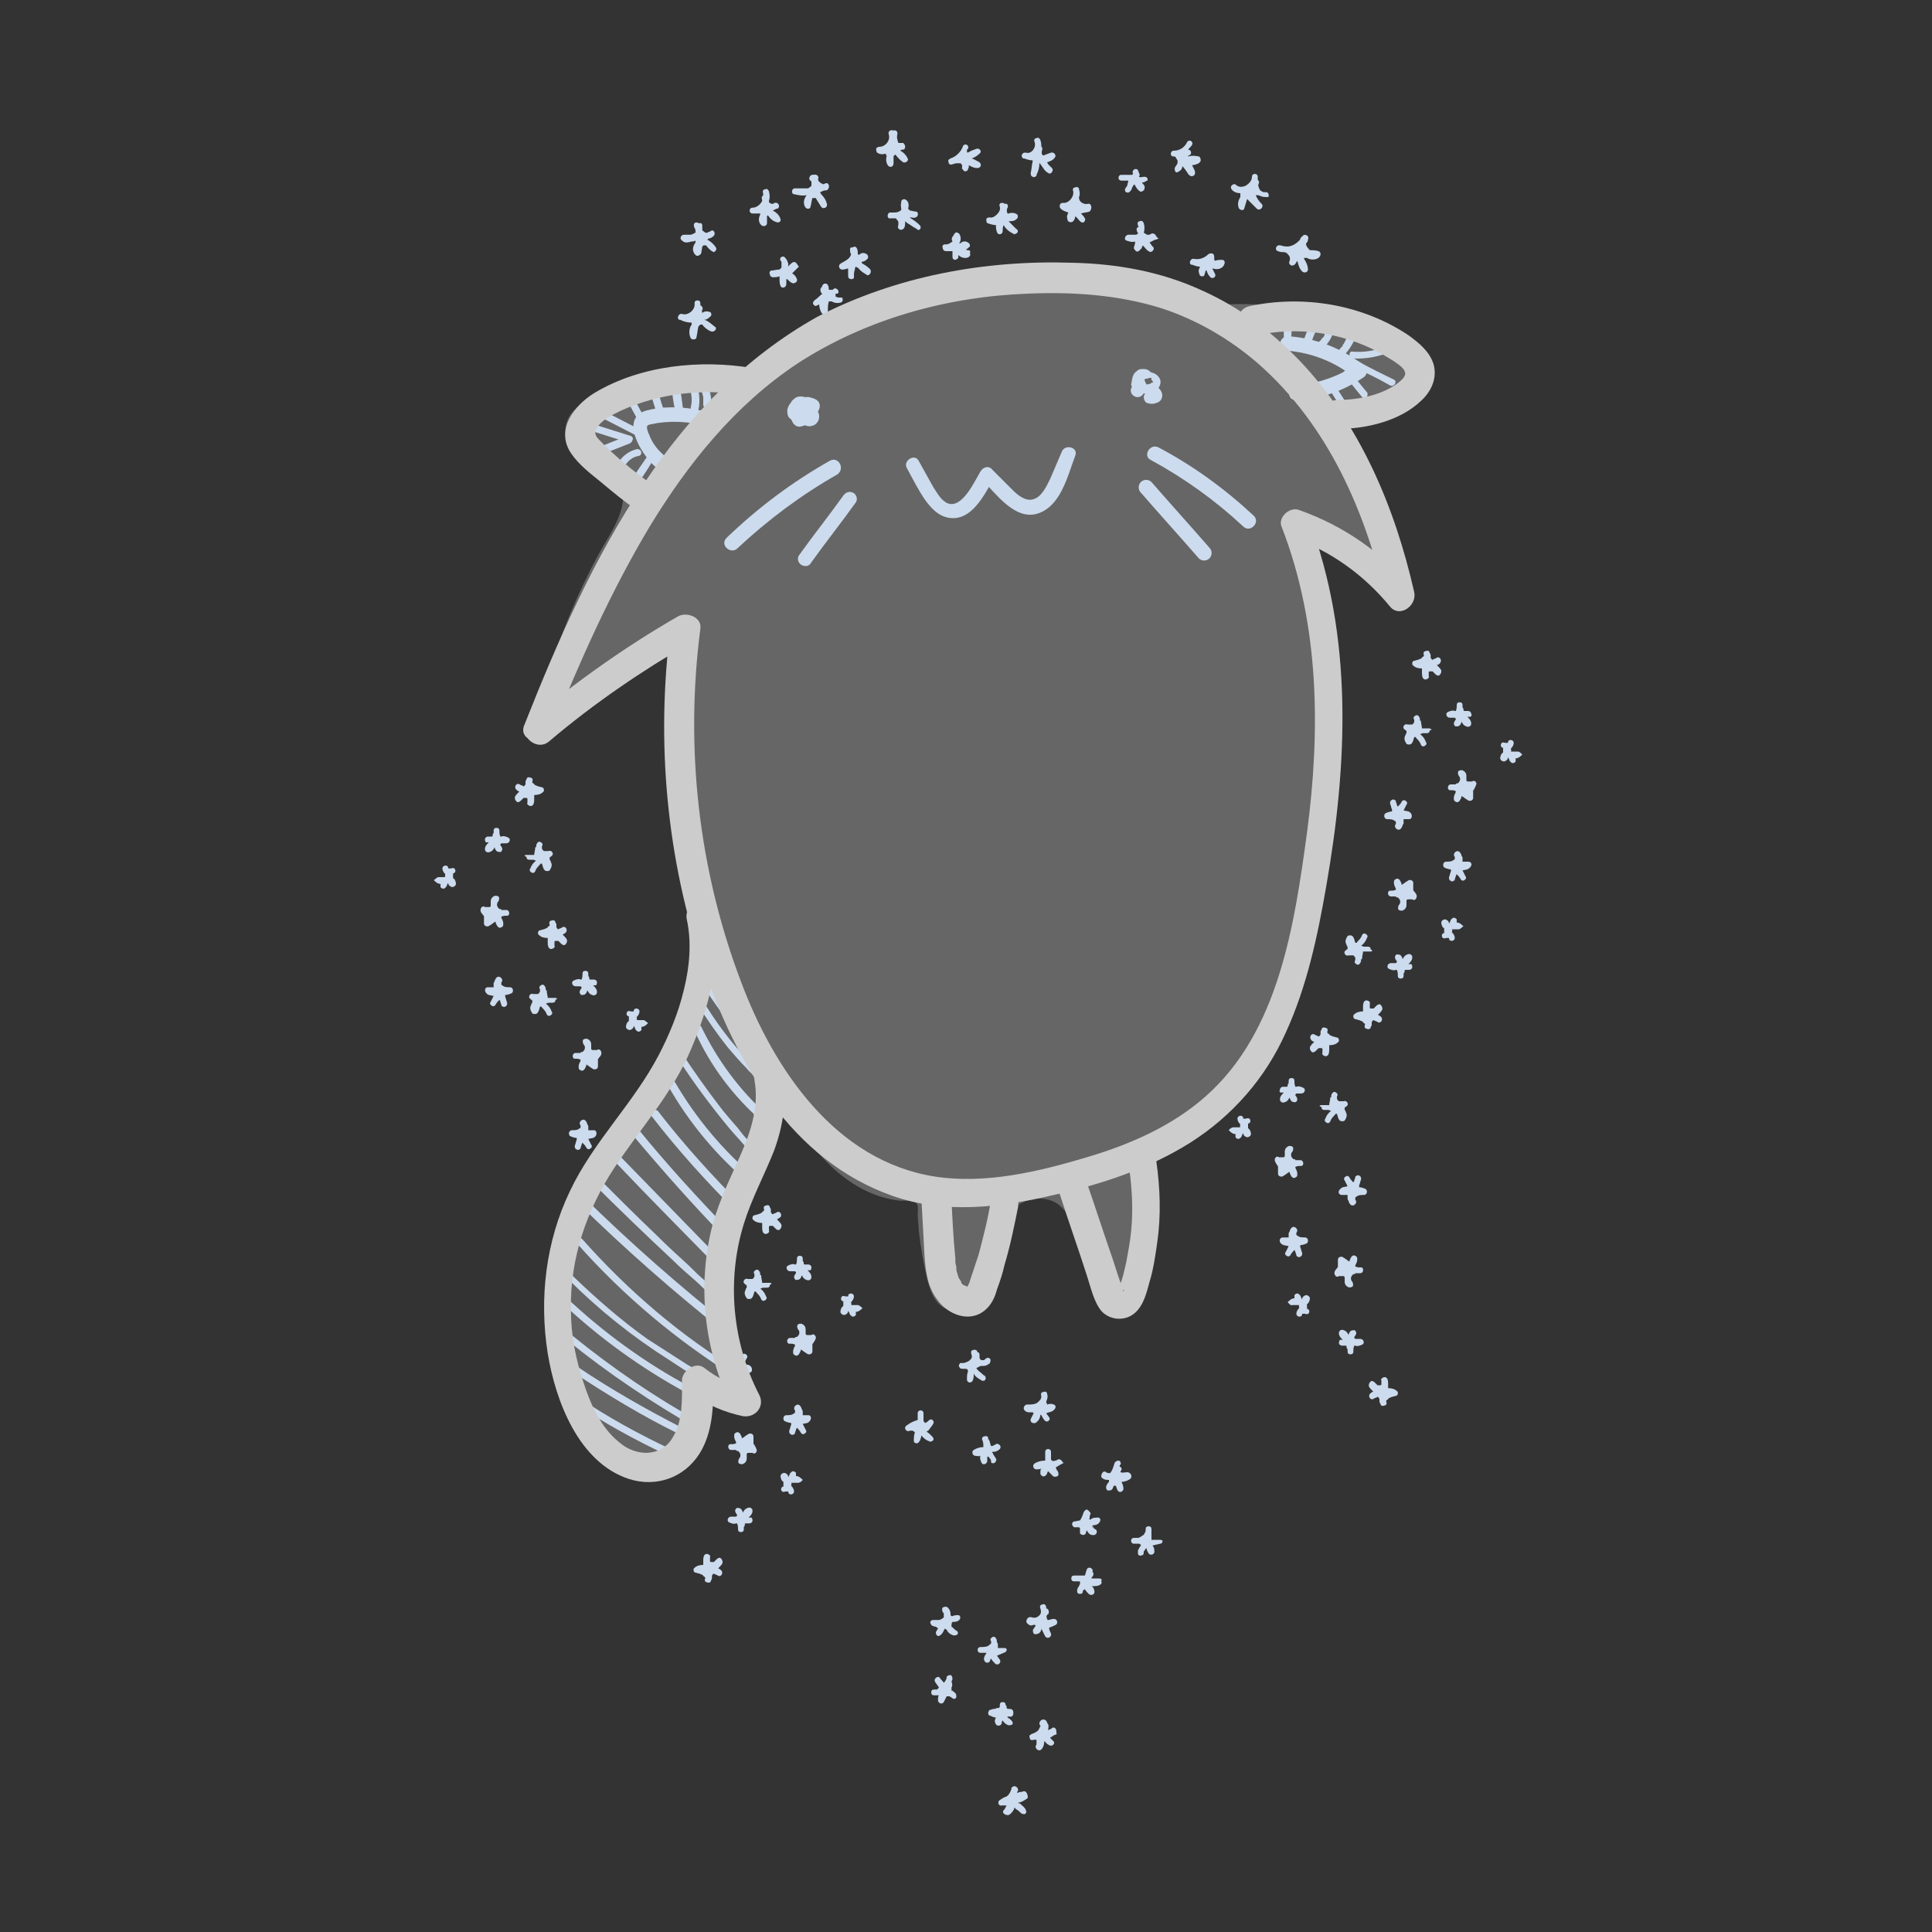 <svg xmlns="http://www.w3.org/2000/svg" x="0" y="0" viewBox="0 0 200 200">
	<rect x="0" y="0" width="200" height="200" fill="#333333" stroke="none"/>
	<style>
		.stats_silver_1 {
			fill: #ccdbed
		}

		.stats_silver_3 {
			fill: #ccc
		}
	</style>
	<path
		d="M145.8 38.1c-.4-2.1-2.6-3.2-4.4-3.9-2.2-1-4.5-1.7-6.9-2.2-2.4-.4-4.8-.6-7.2-.5-2.5.1-5 .7-7.5.2-2.3-.5-4-2.1-6.2-2.9-2.3-.9-4.9-.7-7.3-.3-4.7.7-9.5 1.6-14.1 2.9-2.3.7-4.5 1.5-6.7 2.6-2.2 1-4.1 2.4-6.2 3.6-2 1.2-4.1 1.8-6.5 2-2.2.2-4.4.1-6.7.4-2.1.2-4.3.7-6.1 2-1.9 1.3-1.9 3.5-.4 5.2.8.9 1.9 1.2 2.9 1.7 1 .4 1.9.9 2 2.1.2 2.3-1.6 4.6-2.6 6.5-2.7 5-4.7 10.3-6.1 15.7-.3 1.2 1.3 2.3 2.2 1.3 3.4-4 8.2-6.4 13.4-6.8-.8 2.9-1.2 5.8-1.3 8.8-.1 3.8.6 7.5 1.2 11.3.7 4 .8 7.8.1 11.8-.7 3.7-1.8 7.4-2.9 11.1-.5 1.8-1.1 3.6-2 5.3-.8 1.7-1.9 3.3-2.9 4.9-1.9 3-3.6 6.1-4.7 9.5-2 6.3-1.6 13.6 2.6 19 1.1 1.4 2.4 2.8 4.2 3.3 1.7.5 3.4-.1 4.6-1.2 2.7-2.3 2.5-5.7 1.8-8.9.4.2.8.5 1.1.8.9 1.2 2.6.5 2.4-1-1.2-6.8-.8-13.8 1.2-20.4.5-1.7 1.1-3.4 1.8-5 .3-.7.7-1.5 1-2.2.2-.4.4-.7.6-1.1.1.1.2.2.3.4 1.8 2.2 3.4 4.6 5.5 6.6 2 1.9 4.4 3.3 7.2 3.6.5 0 1.4-.1 1.7.3.2.2.1.8.1 1.1 0 .5.1 1.1.1 1.6.2 1.8.5 3.5.9 5.2.4 1.5 1 3 2.7 3.2 1.3.2 2.7-.6 3.4-1.7 1-1.5.7-3.3.9-4.9.1-1.4.7-2.8 1.7-3.8 1.1-1.1 2.9-1.6 4.4-.9 1.2.6 1.8 1.9 2.2 3.1.8 2.7 1.2 5.6 3.6 7.4.6.4 1.4.1 1.8-.5 1.4-2.2 1.9-4.7 2.2-7.3.2-2.6.2-5.3 1.1-7.8.5-1.3 1.3-1.9 2.6-2.4 1.2-.5 2.2-1.1 3.2-1.9 2-1.7 3.5-4.1 4.9-6.4 5.8-10.2 7.3-22.2 7.1-33.7-.1-6.3-.7-12.6-1.3-18.8 1.5 1.1 3.1 2.1 4.8 2.9.9.4 2.4-.3 1.9-1.5-1.7-4.4-3.5-8.7-5.2-13.1 1.7-.6 3.5-.5 5.1-1.3 1.6-1.2 3.1-3 2.7-5z"
		fill="#666" />
	<path class="stats_silver_1"
		d="M133.2 36.3c2.5.2 4.9 1.1 6.9 2.7.1-.4.1-.8.2-1.2-1.8 1.2-3.9 1.9-6.1 2.1-1 .1-1 1.6 0 1.5 2.5-.1 4.8-.9 6.9-2.3.4-.2.6-.9.2-1.2-2.3-1.8-5-2.9-8-3.1-.4 0-.8.4-.8.8 0 .3.3.6.7.7zM68.7 47.1c-.7-.6-1.2-1.3-1.5-2.1-.1-.2-.3-.7-.2-.9.1-.2.7-.2 1-.3 2-.3 4.1-.1 6 .6.4.1.8-.2.9-.5.1-.4-.1-.8-.5-.9-1.2-.4-2.5-.7-3.8-.8-1.2-.1-2.6 0-3.7.3-2.8.8-.5 4.5.8 5.7.6.6 1.7-.4 1-1.1z" />
	<path class="stats_silver_1"
		d="M64.3 49.8V49c.1-.3.2-.5.4-.8.3-.5.8-.9 1.4-1 .5-.1.3-.8-.2-.7-1.6.4-2.6 2-2.3 3.6 0 .2.3.3.5.3.1-.2.2-.4.2-.6zM61.4 47.4c1.3-.5 2.5-1 3.8-1.5.2-.1.3-.3.3-.5s-.3-.3-.5-.3c-1.3.5-2.5 1-3.8 1.5-.2.1-.3.3-.3.5.1.2.3.3.5.3zM62.4 43.3c1.2.6 2.3 1.2 3.5 1.8.4.2.8-.4.4-.6-1.2-.6-2.3-1.2-3.5-1.8-.5-.3-.9.4-.4.6zM65 41.6c.4.7.8 1.5 1.2 2.2.1.2.3.2.5.1s.2-.3.1-.5c-.4-.7-.8-1.5-1.2-2.2-.1-.2-.3-.2-.5-.1-.1.1-.2.3-.1.5zM67.3 40.6c.1.4.3.9.4 1.3.1.2.1.4.2.6.1.2.1.4.3.5.2.2.4.2.6.2.2-.1.3-.3.3-.5s-.1-.3-.2-.4c-.1-.1-.2-.1-.3-.1-.2 0-.3.1-.4.2-.1.2 0 .4.1.5.2.1.4 0 .5-.1-.1 0-.2.1-.3.1-.1 0-.2 0-.2-.1 0 0 0-.1 0 0 0-.1.1-.1.2-.2h.2v-.1s0 .1 0 0-.1-.2-.1-.4c-.2-.5-.3-1.1-.5-1.6-.1-.2-.3-.3-.5-.3s-.3.1-.3.4zM69.5 40c.1.8.2 1.7.4 2.5 0 .2.3.3.5.3.2-.1.3-.3.3-.5-.1-.8-.2-1.7-.4-2.5 0-.2-.3-.3-.5-.3-.3.1-.4.3-.3.5zM71.3 39.9c.3.8.4 1.5.2 2.3 0 .2.1.4.3.5.2.1.4-.1.5-.3.2-.9.1-1.8-.2-2.7-.1-.2-.3-.3-.5-.3-.2.1-.4.3-.3.5zM72.5 40.4s0 .1.1.1c0-.1 0 0 0 0 0 .1.1.1.1.2s.1.3.1.4c0 0 0 .1 0 0v.8c0 .2.2.4.4.4s.3-.2.4-.4c.1-.7-.1-1.4-.4-2.1-.1-.2-.4-.2-.5-.1-.3.3-.3.5-.2.7z" />
	<path class="stats_silver_1"
		d="M61.2 44.6c1.3.4 2.5.8 3.8 1.2.5.1.7-.6.2-.7-1.3-.4-2.5-.8-3.8-1.2-.5-.2-.7.6-.2.7zM65.8 50.4c.6-.9 1.2-1.7 1.7-2.6.1-.2 0-.4-.1-.5-.2-.1-.4 0-.5.1-.6.9-1.2 1.7-1.7 2.6-.1.2 0 .4.1.5.1.1.3.1.5-.1zM137.5 40.1c.4.7.9 1.4 1.3 2.1.1.2.3.2.5.1s.2-.3.1-.5c-.4-.7-.9-1.4-1.3-2.1-.1-.2-.3-.2-.5-.1-.1.1-.2.3-.1.5zM139.2 38.9c.6.7 1.2 1.5 1.8 2.2.1.2.4.1.5 0 .1-.2.1-.4 0-.5-.6-.7-1.2-1.5-1.8-2.2-.1-.2-.4-.1-.5 0-.2.1-.2.3 0 .5zM140.2 38c1.2.6 2.5 1.2 3.7 1.9.4.2.8-.4.4-.6-1.2-.6-2.5-1.2-3.7-1.9-.5-.2-.9.4-.4.6zM140 37.1c1.4.1 2.8-.2 4-.7.2-.1.2-.4.1-.5-.1-.2-.3-.2-.5-.1-1.1.5-2.4.7-3.6.6-.4-.1-.4.7 0 .7zM138.8 37.1c.7-.6 1.3-1.5 1.6-2.4.1-.2-.1-.4-.3-.5-.2 0-.4.1-.5.3 0 .1-.1.2-.1.3v.1c0 .1 0 0 0 0 0 .1 0 .1-.1.1l-.3.6-.1.1v.1s-.1.1 0 0l-.1.1-.1.1c-.1.2-.3.3-.5.5-.2.1-.1.4 0 .5.1.2.3.2.5.1zM136.9 36.1c.7-.6 1.2-1.5 1.3-2.5 0-.2-.2-.4-.4-.4s-.3.2-.4.4V33.9c0 .1 0 .2-.1.3 0 0 0 .1-.1.1v.1c0 .1 0 0 0 0 0 .1-.1.2-.1.3 0 .1-.1.2-.2.3l-.1.1s0 .1 0 0c-.1.2-.3.3-.4.4-.2.1-.1.4 0 .5.1.3.4.3.5.1zM135.8 35.3c.2-.6.5-1.2.7-1.8.1-.2-.1-.4-.3-.5-.2 0-.4.1-.5.3-.2.6-.5 1.2-.7 1.8-.1.2.1.4.3.5.2 0 .4-.1.5-.3zM133.3 35.7c.4-.5.5-1.3.3-1.9-.1-.2-.3-.3-.5-.3-.2.1-.3.3-.3.5 0 .1 0 .1.1.2v.1c0-.1 0-.1 0 0v.5c0-.1 0-.1 0 0v.4c0-.1 0-.1 0 0v.1c0 .1-.1.1-.1.2-.1.2 0 .4.1.5 0 0 .2-.1.4-.3zM59.4 145.2c3.1 2.1 6.4 3.9 9.8 5.5.4.2.8-.4.4-.6-3.4-1.6-6.7-3.4-9.8-5.5-.4-.3-.8.3-.4.6zM59.4 142.1c3.5 2.3 7.1 4.5 10.8 6.3.4.2.8-.4.4-.6-3.7-1.9-7.4-4-10.8-6.3-.5-.3-.8.4-.4.6zM58.8 138.8c4.2 3.4 8.7 6.4 13.4 9.1.4.2.8-.4.4-.6-4.7-2.6-9.1-5.6-13.3-9-.3-.3-.8.2-.5.5zM58 134.7c3.9 3.7 8.3 6.9 13.1 9.5.4.2.8-.4.4-.6-4.7-2.5-9.1-5.7-13-9.4-.4-.4-.9.2-.5.5zM58.8 132.4c3.2 3.2 6.7 6 10.5 8.4 1.8 1.2 3.8 2.5 5.8 3.3.4.2 1.1.2 1.2-.3.1-.4-.4-.7-.8-.6-.2.1-.3.2-.3.4v.1c-.1.5.7.5.8 0v-.1c-.1.1-.2.2-.3.4.1 0-.5-.5-.6-.6-.2-.1-.4-.2-.5-.3l-1.2-.6c-.7-.4-1.5-.8-2.2-1.2l-4.2-2.7c-2.8-2-5.3-4.2-7.8-6.6-.3-.5-.8 0-.4.4zM59.8 128.8c4.8 5.4 10.3 10 16.4 13.8.4.3.8-.4.4-.6-6.1-3.7-11.5-8.3-16.3-13.7-.3-.4-.9.2-.5.5zM59.9 124.6c4.8 4.7 9.8 9.1 15.1 13.3.3.2.9-.1.6-.5-.3-.4-.6-.8-.9-1.3-.3-.4-.9 0-.6.4.3.4.6.8.9 1.3.2-.2.4-.3.6-.5-5.3-4.2-10.3-8.6-15.1-13.3-.4-.2-.9.3-.6.6zM61.1 122.2c2.8 2.8 5.7 5.6 8.6 8.3.7.7 1.4 1.3 2.2 2 .7.6 1.4 1.4 2.2 2 .3.2.9.4 1.1-.1.2-.4-.2-.8-.6-.7-.5.1-.3.8.2.7h.1c-.1 0-.2-.1-.4-.1v-.4l-.2-.2c-.1-.2-.3-.3-.5-.4-.3-.2-.5-.5-.8-.7-.6-.5-1.1-1-1.7-1.6-1.1-1-2.2-2-3.3-3.1-2.2-2.1-4.3-4.2-6.4-6.3-.3-.3-.8.3-.5.6zM63.7 120.3c3.6 3.8 7.3 7.5 11 11.3.3.3.7 0 .6-.4-.1-.4-.3-.9-.4-1.3-.1-.5-.9-.3-.7.2.1.4.3.9.4 1.3.2-.1.4-.2.6-.4l-11-11.3c-.3-.3-.9.2-.5.6zM65.5 117.5c3.1 3.7 6.3 7.3 9.6 10.7.2.2.5.1.6-.2.2-.7-.1-1.5-.8-1.9-.4-.2-.8.4-.4.6.4.2.6.6.5 1 .2-.1.4-.1.6-.2-3.3-3.4-6.6-7-9.6-10.7-.3-.2-.8.4-.5.7zM67.5 115.6c2.7 3.5 5.7 6.8 8.8 9.9.3.3.8-.1.6-.5-.2-.4-.5-.9-.7-1.3-.2-.4-.9 0-.6.4.2.4.5.9.7 1.3.2-.2.4-.3.6-.5-3.1-3.1-6.1-6.4-8.8-9.9-.4-.3-.9.2-.6.6zM69.1 112.3c2.2 3.9 5.1 7.4 8.6 10.3.3.3.8-.1.6-.5-.2-.3-.5-.7-.7-1-.3-.4-.9 0-.6.4.2.3.5.7.7 1 .2-.2.4-.3.6-.5-3.4-2.8-6.3-6.3-8.5-10.1-.3-.4-1 0-.7.4zM70.2 109.6c1.6 2.5 3.4 4.9 5.3 7.2.5.6 1 1.1 1.5 1.7.4.4.9 1.2 1.4 1.4.4.2.9-.1.8-.6-.1-.4-.6-.6-.8-.3-.3.4.2.9.5.5-.1 0-.2.1-.3.1-.1-.2-.1-.4-.2-.6l-.1-.1-.3-.3-.6-.6c-.4-.4-.7-.8-1-1.2-.7-.8-1.4-1.6-2-2.4-1.3-1.7-2.5-3.4-3.7-5.2-.1-.4-.8 0-.5.4zM71.9 106.7c1.6 3.6 4 6.8 7 9.4.2-.2.3-.4.5-.6-.3-.2-.6-.3-.8-.5-.4-.3-.8.4-.4.6.3.2.6.3.8.5.4.2.8-.3.5-.6-2.9-2.6-5.2-5.7-6.9-9.2-.2-.4-.9 0-.7.4zM72.1 103.8c1 1.6 2.1 3.2 3.3 4.7.6.7 1.2 1.4 1.9 2.1.3.4.7.7 1.1 1 .2.1.3.3.5.4.1.1.9.3.9.3l-.2.2h.1c.4-.2.1-.8-.4-.6-.4.2-.3.7 0 .9.4.2.9-.1.8-.5 0-.6-.6-.6-1-.9-.3-.2-.6-.5-.8-.8l-.7-.7c-1.9-1.9-3.5-4.1-4.9-6.4-.1-.5-.8-.1-.6.3zM72 101c.9 1.3 1.9 2.7 2.8 4 .1.2.3.2.5.1s.3-.3.1-.5c-.9-1.3-1.9-2.7-2.8-4-.1-.2-.3-.2-.5-.1-.2 0-.3.3-.1.5zM82.4 42.7c-.1.4-.2.8.1 1.1.3.4.8.3 1.2 0 .2-.1.3-.3.4-.5.1-.2.1-.4.1-.6 0-.3-.2-.5-.4-.6-.3-.1-.5-.1-.7-.1-.3 0-.5.1-.7.2-.2.2-.3.5-.2.7 0 .2.2.3.4.3s.3-.1.4-.3c.2-.4.2-.9-.1-1.2-.4-.4-.9-.2-1.2.2-.1.2-.2.4-.2.6 0 .2 0 .4.1.6.2.4.7.5 1.1.4.4-.1.8-.4 1-.8.1-.3-.1-.6-.4-.6-.3.1-.6.3-.8.6-.2.4.3.8.6.5.3-.3.5-.7.5-1.2 0-.2 0-.4-.1-.6 0-.1-.1-.1-.1.2h.2c.2.1.3.1.4.2.1 0 0 0 0 0v.1c-.1.1-.2.3-.3.4l-.1.1s-.1 0 0 0c-.1 0-.1 0 0 0 0 .1.1.2.1.4 0 .1 0 0 0 0s-.1 0 0 0c0 0 .1 0 0 0 .1 0-.1 0 0 0h.1s-.1 0 0 0c0 0 .1 0 0 0 .1 0-.1 0 0 0 0 0 0 .1 0 0v.1s0-.1 0 0v.1c0-.1 0 .1 0 0v.1s0 .1 0 0l-.1.1h-.1-.1s-.1 0 0 0h-.1s-.1 0 0 0c0 0-.1 0-.1-.1 0 0-.1 0-.1-.1-.1-.1 0 0 0 0 .1 0-.2 0-.3.1-.2.1-.2.3-.1.5.3.4.8.6 1.2.5.5-.1.8-.5.8-1 0-.4-.3-.9-.7-.9-.5-.1-.9.1-1.1.6 0 .1 0 .3.1.4.4.4 1 .2 1.3-.2.3-.4.6-.8.4-1.3-.2-.4-.7-.5-1.1-.6-.2 0-.5 0-.7.1-.3.2-.3.4-.2.7V42.2c0-.1 0 0 0 0V42.5c0-.1 0 0 0 0 0 .2-.1.3-.2.5.2.2.4.3.6.5.1-.1.2-.2.3-.2-.1-.2-.3-.4-.4-.6 0 .1-.1.1-.1.2l-.1.1h-.1-.1-.1c-.1 0 0 0 0 0h-.1c-.1 0 0 0 0 0s0-.1 0 0c0-.1 0-.2.1-.4v-.1c-.1 0 .1 0 0 0 0-.1 0 0 0 0s0 .1 0 0c0 .1-.1.3-.1.4h.7c0-.1 0 0 0 0 0 .1 0-.1 0 0 0 0 .1 0 0 0H83.8s0-.1 0 0c0 0 0 .1 0 0V43.2c0 .1-.1.1-.1.2l-.1.1s-.1 0 0 0c0 0 0-.1 0 0 0 0 0-.1 0 0v-.1-.1c0 .1 0 0 0 0 0-.1 0-.1.1-.2.1-.2-.1-.4-.3-.5-.8-.2-1-.1-1 .1z" />
	<path class="stats_silver_1"
		d="M82.5 42.2V42 41.9v.1c0-.1.1-.1.1-.2 0 0 0 .1-.1.1 0-.1.1-.1.1-.1s-.1 0-.1.1c.1 0 .1-.1.2-.1h-.1c.1 0 .1 0 .2-.1h-.1.1c.1 0 .1 0 .2.1h.3c.1 0 .2-.1.2-.2v-.3l-.2-.2c-.4-.1-.8-.1-1.1.2-.3.2-.5.6-.4 1 0 .1 0 .2.1.3.1.1.2.1.3.1.1 0 .2 0 .3-.1v-.4z" />
	<path class="stats_silver_1"
		d="M82 42.7c-.1.2-.2.5-.1.7.1.2.2.5.4.6.2.2.5.2.8.1.2-.1.5-.2.7-.3l.2-.2v-.3c-.1-.2-.3-.3-.5-.1-.1.1-.2.1-.3.2 0 0 .1 0 0 0H82.9h.1-.2 0c.1 0 .1 0 0 0l-.1-.1s0-.1 0 0v-.1s0 .1 0 0v-.1-.1 0c0-.1 0 .1 0 0v-.1c.1-.2 0-.4-.1-.5-.3.1-.5.1-.6.3zM83.8 42.4c.1-.1.1-.3.2-.4v-.1-.1s0-.1-.1-.1l-.1-.1H83.5h-.1c-.1 0-.1.1-.1.1-.1.1-.1.3-.2.4v.2s0 .1.1.1l.1.1h.4l.1-.1zM118.3 39.7c-.2-.2-.5-.2-.7-.1-.2.1-.4.3-.5.6-.2.5.3 1 .8.9.5-.1.7-.7.7-1.2 0-.4-.2-1-.7-1l.3.6c.2-.2.5-.4.8-.4.1 0 .2 0 .2.1v.1s0 .1.1.1c0 0 0 .1.1.2V39.9c-.1 0 0 0 0 0h-.1-.1c.1 0 0 0 0 0 .1 0 0 0 0 0l-.1-.1c0-.1 0 0 0 0v-.1c-.2.1-.5.1-.7.2.1.2.2.5.2.7l.3.6c.4.3 1.1.1 1.1-.4 0-.2-.2-.4-.4-.4-.4 0-1.2.2-1.2.7 0 .2.1.5.3.6.2.1.5.1.7.1.4-.1.8-.2.9-.7.1-.4-.2-.9-.6-1.1-.2-.1-.5-.1-.8-.2h-.4c-.1 0-.1 0-.2.1l-.1.1h-.1H118.4l.1.1v.1s0 .1 0 0c0 0 0-.1.1-.2v-.3c0-.2-.2-.3-.3-.4-.2-.1-.3-.1-.5-.1-.1 0-.3.1-.4.1l.4.4c0-.2 0-.3.1-.5 0-.1.1-.2.2-.3h.1s.1 0 0 0h.1c.1 0 .3.1.4.2.2.1.4 0 .5-.1.1-.2 0-.4-.1-.5-.2-.2-.4-.3-.7-.3-.3 0-.5 0-.7.2-.5.3-.5.9-.6 1.4 0 .2.2.4.4.4.1 0 .3 0 .4-.1h.1c.1 0 .1 0 0 0l-.1-.1c0-.1 0-.1 0 0 0 0 0 .1-.1.1 0 .2 0 .4.1.5.1.1.4.2.5.1l.1-.1c-.1 0 0 0 0 0h.4s.2 0 .2.1l.1.1.1.1v.1h-.1-.4s-.1 0 0 0c0 0-.1 0 0 0 0 0 .1 0 .1.1s0 .1-.1.2h.1s.1 0 .1-.1c.1 0 .2-.1.3-.1l-.4-.4c0-.1 0-.1.1-.1s-.1 0 0 0c-.1 0 0 0 0 0s0-.1 0 0c-.1-.3-.2-.6-.3-.8-.1-.2-.3-.3-.5-.3-.2.1-.3.3-.3.5.1.4.4.7.7.8.4.1.8 0 1-.3.3-.4.2-.9 0-1.3s-.6-.7-1-.6c-.5.1-.9.4-1.2.7-.2.2 0 .7.3.6h-.1V40.7s0-.1.1-.1h-.1c-.1-.1-.1-.1-.1 0 .1.2.4.1.5 0 .5-.6.5-.8.3-.9z" />
	<path class="stats_silver_1"
		d="M118 39.6c.1-.1.2-.2.4-.3.1 0 .1-.1.2-.1h.1c-.1 0 0 0 0 0 .1 0 .1 0 .2-.1.1 0-.1 0 0 0h.2c.1 0-.1 0 0 0h.2c-.1 0-.1 0 0 0l.1.1c.1.1 0 0 0 0v.1s0-.1 0 0v.1c0-.1 0-.1 0 0v.1c0-.1 0-.1 0 0v.1s0-.1 0 0h-.1s.1 0 0 0c0 0 .1 0 0 0-.2 0-.3.3-.3.5.1.2.3.3.5.3.6-.1.8-.9.5-1.3-.3-.5-1-.7-1.5-.5-.3.1-.6.3-.9.5-.2.1-.3.3-.1.5.1 0 .4.1.5 0z" />
	<g>
		<path class="stats_silver_1"
			d="M93.9 48.5c.6 1.1 1.2 2.3 1.9 3.3.6.8 1.3 1.6 2.4 1.8 2.4.4 3.7-2.4 4.7-4.1-.4.1-.8.1-1.2.2 1.4 1.4 3.3 4.1 5.6 3.5 2.5-.7 3.2-3.9 4-6 .4-.9-1.1-1.3-1.4-.4-.4.9-.8 1.9-1.2 2.8-.4.8-.9 1.9-1.8 2.1-.8.2-1.6-.5-2.1-1l-2.1-2.1c-.3-.4-.9-.3-1.2.2-.6 1-1.9 3.9-3.4 3.3-.7-.3-1.1-1.1-1.5-1.7l-1.5-2.7c-.4-.8-1.7 0-1.2.8z" />
	</g>
	<g>
		<path class="stats_silver_1"
			d="M119.1 47.6c3.5 1.9 6.7 4.2 9.6 6.9.7.7 1.8-.4 1.1-1.1-3-2.8-6.3-5.2-9.9-7.1-.9-.4-1.6.9-.8 1.3zM118.1 51c2 2.3 4 4.5 6 6.8.3.3.8.3 1.1 0 .3-.3.3-.8 0-1.1-2-2.3-4-4.5-6-6.8-.3-.3-.8-.3-1.1 0-.3.3-.3.8 0 1.1z" />
	</g>
	<g>
		<path class="stats_silver_1"
			d="M85.9 47.7c-3.9 2.2-7.5 4.9-10.7 8l1.1 1.1.3-.3c.7-.7-.4-1.8-1.1-1.1l-.3.3c-.7.7.4 1.7 1.1 1.1 3.2-3 6.7-5.6 10.4-7.7.8-.6.1-1.9-.8-1.4zM87.3 51.3c-1.5 2.1-3.1 4.1-4.6 6.2-.2.3-.1.8.3 1 .4.2.8.1 1-.3 1.5-2.1 3.1-4.1 4.6-6.2.2-.3.1-.8-.3-1-.4-.2-.8 0-1 .3z" />
	</g>
	<g>
		<path class="stats_silver_1"
			d="M80.8 126c.2-.3-.1-.7-.4-.5-.1.1-.3.1-.4.2 0 0-.1 0 0 0-.1 0-.1-.1-.2-.2v-.1-.1c0-.1 0-.2-.1-.3 0-.2-.2-.3-.4-.2-.2 0-.3.2-.2.4v.1l-.1.1s-.1 0-.1.1c-.1.1-.2.1-.4.2-.1 0-.3.1-.4.1-.2 0-.3.4-.1.5.2.2.5.3.9.3v.4c0 .2 0 .4.1.6.1.1.2.2.4.1.1 0 .3-.2.2-.3v-.4c0-.1.1-.1.1-.1h.3l.3.3c.1.1.3.2.4.1.1-.1.2-.2.2-.4v-.1c-.1-.2-.2-.3-.4-.5l-.1-.1c0 .1.2-.1.4-.2zM79.7 132.8h-.8c0-.2-.1-.5-.1-.7 0-.1 0-.1-.1-.1 0-.1 0-.3-.1-.4-.1-.2-.3-.2-.4-.1-.2.1-.2.3-.1.4v.2c0 .1-.1.2-.1.2l-.1.1h-.1-.1-.1-.1-.1c-.2-.1-.4.1-.4.2-.1.2.1.3.2.4 0 0 .1.1 0 0 .1 0 .1.1.1.1v.2c-.1.1-.1.1-.1.2-.2.3-.1.6.1.9.1.1.4.1.5 0 .2-.2.2-.4.3-.7h.1s.1 0 .1.1c.2.2.4.4.5.7.1.2.3.2.4.1.2-.1.2-.3.1-.4-.1-.3-.3-.6-.6-.8.1 0 .2-.1.3-.1h.4c.2 0 .3-.1.3-.3.3-.1.1-.2 0-.2zM84 131.2c0-.2-.2-.3-.3-.3h-.4s-.1 0-.1-.1v-.1c0-.1-.1-.1-.1-.2v-.2c0-.2-.1-.3-.3-.3-.2 0-.3.1-.3.3 0 .2 0 .4-.1.6h-.1c-.2-.1-.5 0-.7.1-.3.1-.2.6.2.6h.5l.1.1c0-.1 0 0 0 0v.1c-.1.1-.2.3-.2.4 0 .1.1.3.2.3s.3 0 .4-.1c.1-.1.2-.3.2-.4.1.2.2.4.5.5.2.1.5 0 .5-.3s-.2-.5-.4-.7H83.9s.1-.1.1-.3zM84.4 138.3c-.1-.2-.3-.2-.4-.1h-.1-.1-.1-.1-.1l-.1-.1s-.1-.1 0 0v-.1s0-.1 0 0v-.1s0-.1 0 0v-.2-.1c0-.2-.1-.4-.3-.5-.1-.1-.3-.1-.5 0-.1.1-.1.3 0 .5.2.2.2.5 0 .7l-.1.1h-.1s-.1 0-.1.1h-.1-.1H81.8c-.4 0-.4.6-.1.6h.1c.2 0 .3 0 .5.1v.1c-.1.2-.2.4-.2.6 0 .2 0 .3.2.4.2.1.3 0 .4-.1.1-.2.2-.3.2-.5.2.1.4.3.6.4.2.2.6.1.6-.2v-.7-.1s.1 0 .1-.1c.3-.4.3-.6.2-.7zM88.8 135.1h-.7c.1-.1 0-.2 0-.3.2-.2.3-.4.3-.6 0-.2-.2-.3-.3-.3-.2 0-.3.1-.3.3h-.1-.1-.1c.1 0 0 0 0 0-.2-.1-.4 0-.4.1-.1.2 0 .3.1.4h.1v.5c-.2.1-.3.4-.3.6 0 .2.3.4.5.3.2-.1.3-.2.3-.4.1.1.1.2.2.4.1.1.2.2.3.2.1 0 .3-.1.3-.2v-.3c.3 0 .5-.2.7-.4-.1 0-.3-.3-.5-.3zM83.7 146.5h-.6v-.4c0-.1-.1-.2-.1-.2 0-.1-.1-.3-.2-.4-.3-.3-.8.2-.5.5.1.1 0 0 0 0 0 .1 0 0 0 0v.2s0 .1-.1.1c-.2.2-.5.2-.8.2-.3 0-.4.4-.2.6.2.1.5.2.7.2v.2c-.1.2-.1.4-.2.6 0 .2 0 .3.2.4.1.1.3 0 .4-.1v-.1c.1-.2.1-.4.2-.5.1.1.3.3.4.5.1.2.3.2.4.1.2-.1.2-.3.1-.4l-.3-.6.5-.1c.5-.3.4-.8.1-.8zM74.7 162.6c.2.3-.1.7-.4.5-.1-.1-.3-.1-.4-.2 0 0-.1 0 0 0-.1 0-.1.1-.2.2v.2c0 .1 0 .2-.1.3 0 .2-.2.3-.4.2-.2 0-.3-.2-.2-.4v-.1l-.1-.1s-.1 0-.1-.1c-.1-.1-.2-.1-.4-.2-.1 0-.3-.1-.4-.1-.2 0-.3-.4-.1-.5.2-.2.5-.3.9-.3v-.4c0-.2 0-.4.1-.6.1-.1.2-.2.4-.1.1 0 .3.2.2.3v.4c0 .1.1.1.1.1h.3l.3-.3c.1-.1.3-.2.4-.1.1.1.2.2.2.4v.1c-.1.2-.2.3-.4.5l-.1.1c0-.1.2 0 .4.2zM77.9 157.4c0 .2-.2.3-.3.3h-.4s-.1 0-.1.1v.1c0 .1-.1.1-.1.2v.2c0 .2-.1.3-.3.3-.2 0-.3-.1-.3-.3 0-.2 0-.4-.1-.6h-.1c-.2.1-.5 0-.7-.1-.3-.1-.2-.6.2-.6h.5l.1-.1c0 .1 0 0 0 0v-.1c-.1-.1-.2-.3-.2-.4 0-.1.1-.3.2-.3s.3 0 .4.1c.1.1.2.3.2.4.1-.2.2-.4.5-.5.2-.1.5 0 .5.3s-.2.5-.4.7H77.8s.1.1.1.3zM78.3 150.3c-.1.2-.3.2-.4.1h-.1-.1-.1-.1-.1l-.1.1s-.1.1 0 0v.1s0 .1 0 0v.1s0 .1 0 0V151c0 .2-.1.4-.3.5-.1.1-.3.1-.5 0-.1-.1-.1-.3 0-.5.2-.2.2-.5 0-.7l-.1-.1h-.1s-.1 0-.1-.1h-.1-.1H75.7c-.4 0-.4-.6-.1-.6h.1c.2 0 .3 0 .5-.1v-.1c-.1-.2-.2-.4-.2-.6 0-.2 0-.3.2-.4.2-.1.3 0 .4.1.1.2.2.3.2.5.2-.1.4-.3.6-.4.2-.2.6-.1.6.2V149.5s.1 0 .1.1c.2.3.3.6.2.7zM82.6 153.5h-.7c.1.1 0 .2 0 .3.2.2.3.4.3.6 0 .2-.2.3-.3.3-.2 0-.3-.1-.3-.3h-.1-.1-.1c.1 0 0 0 0 0-.2.1-.4 0-.4-.1-.1-.2 0-.3.1-.4h.1v-.1-.1-.1-.1-.1c-.2-.1-.3-.4-.3-.6 0-.2.3-.4.5-.3.2.1.3.2.3.4.1-.1.1-.2.2-.4.1-.1.2-.2.3-.2.1 0 .3.1.3.2v.3c.3 0 .5.2.7.4 0 0-.2.3-.5.3zM77.6 142.1H77v.4c0 .1-.1.2-.1.2 0 .1-.1.3-.2.4-.3.3-.8-.2-.5-.5.1-.1 0 0 0 0 0-.1 0 0 0 0v-.1-.1s0-.1-.1-.1c-.2-.2-.5-.2-.8-.2-.3 0-.4-.4-.2-.6.2-.1.5-.2.7-.2v-.2c-.1-.2-.1-.4-.2-.6 0-.2 0-.3.2-.4.1-.1.3 0 .4.1v.1c.1.2.1.4.2.5.1-.1.3-.3.4-.5.1-.2.3-.2.4-.1.2.1.2.3.1.4l-.3.6.5.1c.5.2.4.8.1.8zM73.3 99.2c.6.9 1.2 1.9 1.8 2.8" />
		<path
			d="M72.9 99.4c.6.9 1.2 1.9 1.8 2.8.1.2.3.2.5.1s.2-.3.1-.5c-.6-.9-1.2-1.9-1.8-2.8-.1-.2-.3-.2-.5-.1-.1.1-.2.3-.1.5z"
			fill="#ff6" />
		<path class="stats_silver_1"
			d="M149.1 68.6c.2-.3-.1-.7-.4-.5-.1.1-.3.1-.4.2 0 0-.1 0 0 0-.1 0-.1-.1-.2-.2V68v-.1c0-.1 0-.2-.1-.3 0-.2-.2-.3-.4-.2-.2 0-.3.2-.2.4v.1l-.1.1s-.1 0-.1.1c-.1.1-.2.1-.4.2-.1 0-.3.1-.4.1-.2 0-.3.4-.1.5.2.2.5.3.9.3v.4c0 .2 0 .4.1.6.1.1.2.2.4.1.1 0 .3-.2.2-.3v-.4c0-.1.1-.1.1-.1h.3l.3.3c.1.1.3.2.4.1.1-.1.2-.2.2-.4v-.1c-.1-.2-.2-.3-.4-.5l-.1-.1c0 .1.3 0 .4-.2zM148 75.4h-.8c0-.2-.1-.5-.1-.7 0-.1 0-.1-.1-.1 0-.1 0-.3-.1-.4-.1-.2-.3-.2-.4-.1-.2.1-.2.3-.1.4v.2c0 .1-.1.2-.1.2l-.1.1h-.1-.1-.1-.1-.1c-.2-.1-.4.1-.4.2-.1.2.1.3.2.4 0 0 .1.1 0 0 .1 0 .1.1.1.1v.2c-.1.1-.1.1-.1.2-.2.3-.1.6.1.9.1.1.4.1.5 0 .2-.2.2-.4.3-.7h.1s.1 0 .1.1c.2.2.4.4.5.7.1.2.3.2.4.1.2-.1.2-.3.1-.4-.1-.3-.3-.6-.6-.8.1 0 .2-.1.3-.1h.4c.2 0 .3-.1.3-.3.3 0 .2-.1 0-.2zM152.3 73.9c0-.2-.2-.3-.3-.3h-.4s-.1 0-.1-.1v-.1c0-.1-.1-.1-.1-.2V73c0-.2-.1-.3-.3-.3-.2 0-.3.1-.3.3 0 .2 0 .4-.1.6h-.1c-.2-.1-.5 0-.7.1-.3.1-.2.6.2.6h.5l.1.1c0-.1 0 0 0 0v.1c-.1.1-.2.3-.2.4 0 .1.1.3.2.3s.3 0 .4-.1c.1-.1.2-.3.2-.4.1.2.2.4.5.5.2.1.5 0 .5-.3s-.2-.5-.4-.7H152.2c.1 0 .2-.2.1-.3zM152.8 81c-.1-.2-.3-.2-.4-.1h-.1-.1-.1-.1-.1l-.1-.1s-.1-.1 0 0v-.1s0-.1 0 0v-.1s0-.1 0 0v-.2-.1c0-.2-.1-.4-.3-.5-.1-.1-.3-.1-.5 0-.1.1-.1.3 0 .5.2.2.2.5 0 .7l-.1.1h-.1s-.1 0-.1.1h-.1-.1H150.2c-.4 0-.4.6-.1.6h.1c.2 0 .3 0 .5.1v.1c-.1.2-.2.4-.2.6 0 .2 0 .3.2.4.2.1.3 0 .4-.1.1-.2.2-.3.2-.5.2.1.4.3.6.4.2.2.6.1.6-.2v-.7-.1s.1 0 .1-.1c.2-.4.3-.6.2-.7zM157.1 77.8h-.7c.1-.1 0-.2 0-.3.2-.2.3-.4.3-.6 0-.2-.2-.3-.3-.3-.2 0-.3.1-.3.3h-.1-.1-.1c.1 0 0 0 0 0-.2-.1-.4 0-.4.1-.1.2 0 .3.1.4h.1v.5c-.2.1-.3.4-.3.6 0 .2.3.4.5.3.2-.1.3-.2.3-.4.1.1.1.2.2.4.1.1.2.2.3.2.1 0 .3-.1.3-.2v-.3c.3 0 .5-.2.7-.4-.1 0-.2-.3-.5-.3zM152 89.2h-.6v-.4c0-.1-.1-.2-.1-.2 0-.1-.1-.3-.2-.4-.3-.3-.8.2-.5.5.1.1 0 0 0 0 0 .1 0 0 0 0v.2s0 .1-.1.1c-.2.2-.5.2-.8.2-.3 0-.4.4-.2.6.2.1.5.2.7.2v.2c-.1.2-.1.4-.2.6 0 .2 0 .3.2.4.1.1.3 0 .4-.1V91c.1-.2.1-.4.2-.5.1.1.3.3.4.5.1.2.3.2.4.1.2-.1.2-.3.1-.4l-.3-.6.5-.1c.6-.3.5-.8.1-.8zM53.4 81.7c-.2-.3.1-.7.4-.5.1.1.3.1.4.2 0 0 .1 0 0 0 .1 0 .1-.1.2-.2v-.1-.1c0-.1 0-.2.1-.3 0-.2.2-.3.4-.2.2 0 .3.2.2.4v.1l.1.1s.1 0 .1.1c.1.1.2.1.4.2.1 0 .3.1.4.1.2 0 .3.4.1.5-.2.2-.5.3-.9.3v.4c0 .2 0 .4-.1.6-.1.1-.2.2-.4.1-.1 0-.3-.2-.2-.3v-.4c0-.1-.1-.1-.1-.1h-.3l-.3.3c-.1.1-.3.2-.4.1-.1-.1-.2-.2-.2-.4v-.1c.1-.2.2-.3.4-.5l.1-.1c0 .1-.2 0-.4-.2zM54.5 88.5h.8c0-.2.1-.5.1-.7 0-.1 0-.1.1-.1 0-.1 0-.3.1-.4.1-.2.3-.2.4-.1.2.1.2.3.1.4v.2c0 .1.1.2.1.2l.1.1h.5c.2-.1.4.1.4.2.1.2-.1.3-.2.4 0 0-.1.1 0 0-.1 0-.1.1-.1.1v.2c.1.1.1.1.1.2.2.3.1.6-.1.9-.1.1-.4.1-.5 0-.2-.2-.2-.4-.3-.7H56s-.1 0-.1.1c-.2.2-.4.4-.5.7-.1.2-.3.2-.4.1-.2-.1-.2-.3-.1-.4.1-.3.3-.6.6-.8-.1 0-.2-.1-.3-.1h-.4c-.2 0-.3-.1-.3-.3-.3-.1-.2-.2 0-.2zM50.2 86.9c0-.2.2-.3.3-.3h.4s.1 0 .1-.1v-.1c0-.1.1-.1.1-.2V86c0-.2.1-.3.3-.3.2 0 .3.1.3.3 0 .2 0 .4.1.6h.1c.2-.1.5 0 .7.1.3.1.2.6-.2.6h-.5l-.1.1c0-.1 0 0 0 0v.1c.1.1.2.3.2.4 0 .1-.1.3-.2.3s-.3 0-.4-.1c-.1-.1-.2-.3-.2-.4-.1.2-.2.4-.5.5-.2.1-.5 0-.5-.3s.2-.5.4-.7h-.2-.1s-.1-.1-.1-.3zM49.8 94c.1-.2.3-.2.4-.1h.5l.1-.1s.1-.1 0 0v-.1s0-.1 0 0v-.1s0-.1 0 0v-.2-.1c0-.2.1-.4.3-.5.1-.1.3-.1.5 0 .1.1.1.3 0 .5-.2.2-.2.5 0 .7l.1.1h.1s.1 0 .1.1h.5c.4 0 .4.6.1.6h-.1c-.2 0-.3 0-.5.1v.1c.1.2.2.4.2.6 0 .2 0 .3-.2.4-.2.1-.3 0-.4-.1-.1-.2-.2-.3-.2-.5-.2.1-.4.3-.6.4-.2.2-.6.1-.6-.2v-.7-.1s-.1 0-.1-.1c-.3-.3-.3-.5-.2-.7zM45.4 90.8h.7c-.1-.1 0-.2 0-.3-.2-.2-.3-.4-.3-.6 0-.2.2-.3.3-.3.2 0 .3.1.3.3H46.7c-.1 0 0 0 0 0 .2-.1.4 0 .4.1.1.2 0 .3-.1.4h-.1v.5c.2.1.3.4.3.6 0 .2-.3.4-.5.3-.2-.1-.3-.2-.3-.4-.1.1-.1.2-.2.4-.1.1-.2.2-.3.2-.1 0-.3-.1-.3-.2v-.3c-.3 0-.5-.2-.7-.4.1 0 .3-.3.5-.3zM50.5 102.2h.6v-.4c0-.1.1-.2.1-.2 0-.1.1-.3.2-.4.3-.3.8.2.5.5-.1.1 0 0 0 0 0 .1 0 0 0 0v.2s0 .1.1.1c.2.2.5.2.8.2.3 0 .4.4.2.6-.2.1-.5.2-.7.2v.2c.1.2.1.4.2.6 0 .2 0 .3-.2.4-.1.1-.3 0-.4-.1v-.1c-.1-.2-.1-.4-.2-.5-.1.1-.3.3-.4.5-.1.2-.3.2-.4.1-.2-.1-.2-.3-.1-.4l.3-.6-.5-.1c-.5-.2-.5-.8-.1-.8zM143 105.3c.2.3-.1.7-.4.5-.1-.1-.3-.1-.4-.2 0 0-.1 0 0 0-.1 0-.1.1-.2.2v.2c0 .1 0 .2-.1.3 0 .2-.2.3-.4.2-.2 0-.3-.2-.2-.4v-.1l-.1-.1s-.1 0-.1-.1c-.1-.1-.2-.1-.4-.2-.1 0-.3-.1-.4-.1-.2 0-.3-.4-.1-.5.2-.2.5-.3.9-.3v-.4c0-.2 0-.4.1-.6.1-.1.2-.2.4-.1.1 0 .3.2.2.3v.4c0 .1.1.1.1.1h.3l.3-.3c.1-.1.3-.2.4-.1.1.1.2.2.2.4v.1c-.1.2-.2.3-.4.5l-.1.1c0-.1.2 0 .4.2zM141.9 98.5h-.8c0 .2-.1.5-.1.7 0 .1 0 .1-.1.1 0 .1 0 .3-.1.4-.1.2-.3.2-.4.1-.2-.1-.2-.3-.1-.4v-.1-.1c0-.1-.1-.2-.1-.2l-.1-.1h-.1-.1-.1-.1-.1c-.2.1-.4-.1-.4-.2-.1-.2.1-.3.2-.4 0 0 .1-.1 0 0 .1 0 .1-.1.1-.1v-.1-.1c-.1-.1-.1-.1-.1-.2-.2-.3-.1-.6.1-.9.1-.1.4-.1.5 0 .2.2.2.4.3.7h.1s.1 0 .1-.1c.2-.2.4-.4.5-.7.1-.2.3-.2.4-.1.2.1.2.3.1.4-.1.3-.3.6-.6.8.1 0 .2.1.3.1h.4c.2 0 .3.1.3.3.3.1.1.2 0 .2zM146.2 100.1c0 .2-.2.3-.3.3h-.4s-.1 0-.1.1v.1c0 .1-.1.1-.1.2v.2c0 .2-.1.3-.3.3-.2 0-.3-.1-.3-.3 0-.2 0-.4-.1-.6h-.1c-.2.1-.5 0-.7-.1-.3-.1-.2-.6.2-.6h.5l.1-.1c0 .1 0 0 0 0v-.1c-.1-.1-.2-.3-.2-.4 0-.1.1-.3.2-.3s.3 0 .4.1c.1.1.2.3.2.4.1-.2.2-.4.5-.5.2-.1.5 0 .5.3s-.2.5-.4.7H146.1s.1.1.1.3zM146.6 93c-.1.2-.3.2-.4.1h-.1-.1-.1-.1-.1l-.1.1s-.1.1 0 0v.1s0 .1 0 0v.1s0 .1 0 0V93.7c0 .2-.1.4-.3.5-.1.1-.3.1-.5 0-.1-.1-.1-.3 0-.5.2-.2.2-.5 0-.7l-.1-.1h-.1s-.1 0-.1-.1h-.1-.1H144c-.4 0-.4-.6-.1-.6h.1c.2 0 .3 0 .5-.1V92c-.1-.2-.2-.4-.2-.6 0-.2 0-.3.2-.4.2-.1.3 0 .4.1.1.2.2.3.2.5.2-.1.4-.3.6-.4.2-.2.6-.1.6.2V92.2s.1 0 .1.1c.3.3.3.5.2.7zM151 96.2h-.7c.1.1 0 .2 0 .3.2.2.3.4.3.6 0 .2-.2.3-.3.3-.2 0-.3-.1-.3-.3h-.1-.1-.1c.1 0 0 0 0 0-.2.1-.4 0-.4-.1-.1-.2 0-.3.1-.4h.1v-.1-.1-.1-.1-.1c-.2-.1-.3-.4-.3-.6 0-.2.3-.4.5-.3.2.1.3.2.3.4.1-.1.1-.2.2-.4.1-.1.2-.2.3-.2.1 0 .3.1.3.2v.3c.3 0 .5.2.7.4-.1 0-.3.3-.5.3zM145.9 84.8h-.6v.4c0 .1-.1.2-.1.2 0 .1-.1.3-.2.4-.3.3-.8-.2-.5-.5.1-.1 0 0 0 0 0-.1 0 0 0 0v-.1-.1s0-.1-.1-.1c-.2-.2-.5-.2-.8-.2-.3 0-.4-.4-.2-.6.2-.1.5-.2.7-.2v-.2c-.1-.2-.1-.4-.2-.6 0-.2 0-.3.2-.4.1-.1.3 0 .4.1v.1c.1.2.1.4.2.5.1-.1.3-.3.4-.5.1-.2.3-.2.4-.1.2.1.2.3.1.4l-.3.6.5.1c.5.2.4.8.1.8zM58.6 96.5c.2-.3-.1-.7-.4-.5-.1.1-.3.1-.4.2 0 0-.1 0 0 0-.1 0-.1-.1-.2-.2v-.1-.1c0-.1 0-.2-.1-.3 0-.2-.2-.3-.4-.2-.2 0-.3.2-.2.4v.1l-.1.1s-.1 0-.1.1c-.1.1-.2.1-.4.2-.1 0-.3.1-.4.1-.2 0-.3.4-.1.5.2.2.5.3.9.3v.4c0 .2 0 .4.1.6.1.1.2.2.4.1.1 0 .3-.2.2-.3v-.4c0-.1.1-.1.1-.1h.3l.3.3c.1.1.3.2.4.1.1-.1.2-.2.2-.4v-.1c-.1-.2-.2-.3-.4-.5l-.1-.1c0 .1.2 0 .4-.2zM57.5 103.3h-.8c0-.2-.1-.5-.1-.7 0-.1 0-.1-.1-.1 0-.1 0-.3-.1-.4-.1-.2-.3-.2-.4-.1-.2.1-.2.3-.1.4v.2c0 .1-.1.2-.1.2l-.1.1h-.1-.1-.1-.1-.1c-.2-.1-.4.1-.4.2-.1.2.1.3.2.4 0 0 .1.1 0 0 .1 0 .1.1.1.1v.2c-.1.1-.1.1-.1.2-.2.3-.1.6.1.9.1.1.4.1.5 0 .2-.2.2-.4.3-.7h.1s.1 0 .1.1c.2.2.4.4.5.7.1.2.3.2.4.1.2-.1.2-.3.1-.4-.1-.3-.3-.6-.6-.8.1 0 .2-.1.3-.1h.4c.2 0 .3-.1.3-.3.3-.1.1-.2 0-.2zM61.8 101.7c0-.2-.2-.3-.3-.3h-.4s-.1 0-.1-.1v-.1c0-.1-.1-.1-.1-.2v-.2c0-.2-.1-.3-.3-.3-.2 0-.3.1-.3.3 0 .2 0 .4-.1.6h-.1c-.2-.1-.5 0-.7.1-.3.1-.2.6.2.6h.5l.1.1c0-.1 0 0 0 0v.1c-.1.1-.2.3-.2.4 0 .1.1.3.2.3s.3 0 .4-.1c.1-.1.2-.3.2-.4.1.2.2.4.5.5.2.1.5 0 .5-.3s-.2-.5-.4-.7H61.7s.1-.1.1-.3zM62.2 108.8c-.1-.2-.3-.2-.4-.1h-.1-.1-.1-.1-.1l-.1-.1s-.1-.1 0 0v-.1s0-.1 0 0v-.1s0-.1 0 0v-.2-.1c0-.2-.1-.4-.3-.5-.1-.1-.3-.1-.5 0-.1.1-.1.3 0 .5.2.2.2.5 0 .7l-.1.1h-.1s-.1 0-.1.1H60h-.1H59.6c-.4 0-.4.6-.1.6h.1c.2 0 .3 0 .5.1v.1c-.1.2-.2.4-.2.6 0 .2 0 .3.2.4.2.1.3 0 .4-.1.1-.2.2-.3.2-.5.2.1.4.3.6.4.2.2.6.1.6-.2v-.7-.1s.1 0 .1-.1c.3-.3.3-.5.2-.7zM66.6 105.6h-.7c.1-.1 0-.2 0-.3.2-.2.3-.4.3-.6 0-.2-.2-.3-.3-.3-.2 0-.3.1-.3.3h-.1-.1-.1c.1 0 0 0 0 0-.2-.1-.4 0-.4.1-.1.2 0 .3.1.4h.1v.5c-.2.1-.3.4-.3.6 0 .2.3.4.5.3.2-.1.3-.2.3-.4.1.1.1.2.2.4.1.1.2.2.3.2.1 0 .3-.1.3-.2v-.3c.3 0 .5-.2.7-.4-.1 0-.3-.3-.5-.3zM61.5 117h-.6v-.4c0-.1-.1-.2-.1-.2 0-.1-.1-.3-.2-.4-.3-.3-.8.2-.5.5.1.1 0 0 0 0 0 .1 0 0 0 0v.2s0 .1-.1.1c-.2.2-.5.2-.8.2-.3 0-.4.4-.2.6.2.1.5.2.7.2v.2c-.1.2-.1.4-.2.6 0 .2 0 .3.2.4.1.1.3 0 .4-.1v-.1c.1-.2.1-.4.2-.5.1.1.3.3.4.5.1.2.3.2.4.1.2-.1.2-.3.1-.4l-.3-.6.5-.1c.5-.2.4-.8.1-.8zM135.7 107.6c-.2-.3.1-.7.4-.5.1.1.3.1.4.2 0 0 .1 0 0 0 .1 0 .1-.1.2-.2v-.1-.1c0-.1 0-.2.1-.3 0-.2.2-.3.4-.2.2 0 .3.2.2.4v.1l.1.1s.1 0 .1.1c.1.1.2.1.4.2.1 0 .3.1.4.1.2 0 .3.4.1.5-.2.2-.5.3-.9.3v.4c0 .2 0 .4-.1.6-.1.1-.2.2-.4.1-.1 0-.3-.2-.2-.3v-.4c0-.1-.1-.1-.1-.1h-.3l-.3.3c-.1.1-.3.2-.4.1-.1-.1-.2-.2-.2-.4v-.1c.1-.2.2-.3.4-.5l.1-.1c0 .1-.3 0-.4-.2zM136.8 114.4h.8c0-.2.1-.5.1-.7 0-.1 0-.1.1-.1 0-.1 0-.3.1-.4.1-.2.3-.2.4-.1.2.1.2.3.1.4v.2c0 .1.1.2.1.2l.1.1h.5c.2-.1.4.1.4.2.1.2-.1.3-.2.4 0 0-.1.1 0 0-.1 0-.1.1-.1.1v.2c.1.1.1.1.1.2.2.3.1.6-.1.9-.1.1-.4.1-.5 0-.2-.2-.2-.4-.3-.7h-.1s-.1 0-.1.1c-.2.2-.4.4-.5.7-.1.2-.3.2-.4.1-.2-.1-.2-.3-.1-.4.1-.3.3-.6.6-.8-.1 0-.2-.1-.3-.1h-.4c-.2 0-.3-.1-.3-.3-.3-.1-.2-.2 0-.2zM132.5 112.8c0-.2.2-.3.3-.3h.4s.1 0 .1-.1v-.1c0-.1.1-.1.1-.2v-.2c0-.2.1-.3.3-.3.2 0 .3.1.3.3 0 .2 0 .4.1.6h.1c.2-.1.5 0 .7.1.3.1.2.6-.2.6h-.5l-.1.1c0-.1 0 0 0 0v.1c.1.1.2.3.2.4 0 .1-.1.3-.2.3s-.3 0-.4-.1c-.1-.1-.2-.3-.2-.4-.1.2-.2.4-.5.5-.2.1-.5 0-.5-.3s.2-.5.4-.7h-.2-.1c-.1 0-.2-.1-.1-.3zM132 119.9c.1-.2.3-.2.4-.1h.5l.1-.1s.1-.1 0 0v-.1s0-.1 0 0v-.1s0-.1 0 0v-.2-.1c0-.2.1-.4.3-.5.1-.1.3-.1.5 0 .1.1.1.3 0 .5-.2.2-.2.5 0 .7l.1.1h.1s.1 0 .1.1h.5c.4 0 .4.6.1.6h-.1c-.2 0-.3 0-.5.1v.1c.1.2.2.4.2.6 0 .2 0 .3-.2.4-.2.1-.3 0-.4-.1-.1-.2-.2-.3-.2-.5-.2.1-.4.3-.6.4-.2.2-.6.1-.6-.2v-.7-.1s-.1 0-.1-.1c-.2-.3-.3-.5-.2-.7zM127.7 116.7h.7c-.1-.1 0-.2 0-.3-.2-.2-.3-.4-.3-.6 0-.2.2-.3.3-.3.2 0 .3.1.3.3H129c-.1 0 0 0 0 0 .2-.1.4 0 .4.1.1.2 0 .3-.1.4h-.1v.5c.2.1.3.4.3.6 0 .2-.3.4-.5.3-.2-.1-.3-.2-.3-.4-.1.1-.1.2-.2.4-.1.1-.2.2-.3.2-.1 0-.3-.1-.3-.2v-.3c-.3 0-.5-.2-.7-.4 0 0 .2-.3.5-.3zM132.8 128.1h.6v-.4c0-.1.1-.2.1-.2 0-.1.1-.3.2-.4.3-.3.8.2.5.5-.1.1 0 0 0 0 0 .1 0 0 0 0v.2s0 .1.1.1c.2.2.5.2.8.2.3 0 .4.4.2.6-.2.1-.5.2-.7.2v.2c.1.2.1.4.2.6 0 .2 0 .3-.2.4-.1.1-.3 0-.4-.1v-.1c-.1-.2-.1-.4-.2-.5-.1.1-.3.3-.4.5-.1.2-.3.2-.4.1-.2-.1-.2-.3-.1-.4l.3-.6-.5-.1c-.6-.2-.5-.8-.1-.8zM141.8 144.3c-.2.3.1.7.4.5.1-.1.3-.1.4-.2 0 0 .1 0 0 0 .1 0 .1.1.2.2v.2c0 .1 0 .2.1.3 0 .2.2.3.4.2.2 0 .3-.2.2-.4v-.1l.1-.1s.1 0 .1-.1c.1-.1.2-.1.4-.2.1 0 .3-.1.4-.1.2 0 .3-.4.1-.5-.2-.2-.5-.3-.9-.3v-.4c0-.2 0-.4-.1-.6-.1-.1-.2-.2-.4-.1-.1 0-.3.2-.2.3v.4c0 .1-.1.1-.1.1h-.3l-.3-.3c-.1-.1-.3-.2-.4-.1-.1.1-.2.2-.2.4v.1c.1.2.2.3.4.5l.1.1c0-.1-.2 0-.4.2zM138.6 139c0 .2.2.3.3.3h.4s.1 0 .1.1v.1c0 .1.1.1.1.2v.2c0 .2.1.3.3.3.2 0 .3-.1.3-.3 0-.2 0-.4.1-.6h.1c.2.1.5 0 .7-.1.3-.1.2-.6-.2-.6h-.5l-.1-.1c0 .1 0 0 0 0v-.1c.1-.1.2-.3.2-.4 0-.1-.1-.3-.2-.3s-.3 0-.4.1c-.1.1-.2.3-.2.4-.1-.2-.2-.4-.5-.5-.2-.1-.5 0-.5.3s.2.5.4.7h-.2-.1s-.1.2-.1.3zM138.2 132c.1.2.3.2.4.1h.5l.1.1s.1.1 0 0v.1s0 .1 0 0v.1s0 .1 0 0V132.7c0 .2.1.4.3.5.1.1.3.1.5 0 .1-.1.1-.3 0-.5-.2-.2-.2-.5 0-.7l.1-.1h.1s.1 0 .1-.1h.5c.4 0 .4-.6.1-.6h-.1c-.2 0-.3 0-.5-.1v-.1c.1-.2.2-.4.2-.6 0-.2 0-.3-.2-.4-.2-.1-.3 0-.4.1-.1.2-.2.3-.2.5-.2-.1-.4-.3-.6-.4-.2-.2-.6-.1-.6.2V131.2s-.1 0-.1.1c-.3.3-.3.5-.2.7zM133.8 135.1h.7c-.1.1 0 .2 0 .3-.2.2-.3.4-.3.6 0 .2.2.3.3.3.2 0 .3-.1.3-.3H135.1c-.1 0 0 0 0 0 .2.1.4 0 .4-.1.1-.2 0-.3-.1-.4h-.1v-.1-.1-.1-.1-.1c.2-.1.3-.4.3-.6 0-.2-.3-.4-.5-.3-.2.1-.3.2-.3.4-.1-.1-.1-.2-.2-.4-.1-.1-.2-.2-.3-.2-.1 0-.3.1-.3.2v.3c-.3 0-.5.2-.7.4.1.1.3.4.5.3zM138.9 123.7h.6v.4c0 .1.1.2.1.2 0 .1.1.3.2.4.3.3.8-.2.5-.5-.1-.1 0 0 0 0 0-.1 0 0 0 0v-.1-.1s0-.1.1-.1c.2-.2.5-.2.8-.2.3 0 .4-.4.2-.6-.2-.1-.5-.2-.7-.2v-.2c.1-.2.1-.4.2-.6 0-.2 0-.3-.2-.4-.1-.1-.3 0-.4.1v.1c-.1.2-.1.4-.2.5-.1-.1-.3-.3-.4-.5-.1-.2-.3-.2-.4-.1-.2.1-.2.3-.1.4l.3.6-.5.1c-.6.3-.5.8-.1.8zM101.6 141.4c-.1 0 0 0 0 0h.1c.2 0 .3 0 .5-.1.1-.1.3-.1.3-.3.1-.2 0-.4-.1-.4-.2-.1-.3 0-.4.1 0 0-.1 0-.1.1h-.2-.1c-.2-.1-.2-.2-.2-.4s0-.3-.1-.4h-.1c0-.1-.1-.2-.1-.2-.1-.1-.3-.1-.5 0-.1.1-.1.3 0 .5 0 0 0 .1 0 0v.2c0 .1-.1.2-.2.3-.2.2-.4.2-.6.3h-.2-.1-.1c-.1.1-.2.3-.1.4.1.2.2.2.4.2H100c.1 0 .2.1.2.2v.1c-.1.2-.1.5-.1.8 0 .4.5.4.6.1.1-.2.1-.5.1-.7.1.2.3.4.5.5.1.1.2.1.3.2.2.1.4 0 .4-.1.1-.1 0-.4-.1-.4-.2-.1-.3-.3-.5-.4l-.2-.2-.1-.1v-.1c.3-.1.3-.2.5-.2-.1 0-.1 0 0 0zM96.6 147.4c.2-.3-.2-.6-.4-.4-.1.1-.2.2-.4.3 0 0-.1 0 0 0-.1 0-.1-.1-.2-.2v-.8c0-.4-.6-.4-.6 0v.7c-.4.1-.8.3-1.2.6-.3.3.1.7.4.5h.2s.1 0 0 0c.1 0 .1 0 .2.1 0 0 .1 0 .1.1-.1.3-.1.6-.1.9 0 .2.4.3.5.1.2-.2.2-.4.3-.7.2.3.5.5.8.6.1.1.3 0 .4-.1.1-.1 0-.3-.1-.4-.2-.2-.4-.4-.6-.5.1 0 .1-.1.2-.1.2-.3.4-.5.5-.7zM103.5 150c.1-.1.1-.3 0-.4-.1-.1-.3-.2-.4-.1-.2.1-.3.2-.5.2-.1-.2-.1-.4-.2-.6 0 0 0-.1-.1-.1v-.1c0-.2-.2-.3-.4-.2-.2 0-.3.2-.2.4.1.2.1.5.1.7-.3 0-.7.1-1 .3-.2.1-.2.5.1.6.2 0 .4.1.6 0-.1.2 0 .5.1.7.1.3.5.2.6-.1v-.5h.1c-.1 0 0 0 0 0s.1 0 .1.1c.1.1.2.2.2.4v.1c.1.1.3.1.4 0 .1-.1.2-.3.1-.4-.1-.2-.2-.3-.3-.5 0-.1-.1-.1-.1-.2.4 0 .6-.1.8-.3zM109.9 151.2c-.1-.1-.3-.2-.4-.1-.1 0-.1.1-.2.1s-.3.1-.4 0l-.1-.1v-.1-.1-.6c0-.4-.6-.4-.6 0v.9c-.4 0-.8.1-1.1.3-.3.2-.1.7.3.6.1 0 .3 0 .4-.1-.1.1-.1.3-.1.4 0 .2 0 .3.2.4.1.1.3 0 .4-.1.1-.1.1-.3.2-.4l.5.5c.1.1.3.1.5 0 .1-.1.1-.3 0-.5-.1-.1-.2-.3-.2-.4l.5-.3c.1 0 .1-.1.2-.1 0 0 .1 0 .1-.1h.1c-.2.1-.2-.1-.3-.2zM116.7 152.4c-.2 0-.5.1-.7 0v-.1s0-.1 0 0c.2-.2.1-.4-.1-.5 0-.1 0-.1.1-.2.1-.2-.1-.4-.2-.4-.2 0-.3.1-.4.2-.1.3-.2.7-.4 1l-.1.1c-.1 0-.3 0-.4-.1-.1-.1-.3-.1-.4.1-.1.1-.1.3-.1.4l.1.1c.2.2.5.2.7.2v.2c-.2.2-.3.4-.3.6 0 .1.1.3.2.3s.3 0 .4-.1c.1-.1.1-.2.2-.4h.2c.1.2.1.3.2.5.2.3.6.1.6-.2 0-.2-.1-.5-.2-.7.3 0 .6-.1.9-.3.3-.3 0-.7-.3-.7zM113.1 158.1v-.1-.1c.3 0 .6-.1.7-.3.2-.2.1-.5-.1-.5-.3 0-.6 0-.8.2h-.1s-.1-.1 0-.1c0-.2 0-.3.1-.5 0-.1-.1-.2-.2-.3l-.1-.1c-.2-.1-.3.1-.4.2-.1.3-.2.6-.4.9-.2 0-.4.1-.6.1-.4.1-.2.7.2.6H111.7l.1.1s.1.1 0 0v.5c0 .1.2.2.3.2.2 0 .3-.1.3-.2s.1-.2.1-.3c.1.2.2.4.5.5h.1c.4.1.6-.4.3-.6-.1 0-.2-.1-.2-.2v-.1c-.1.2-.1.2-.1.1 0 .1 0 0 0 0zM120.1 159.4h-.9v-.6-.1-.4c0-.2-.1-.3-.3-.3-.2 0-.3.1-.3.3 0 .1 0 .3-.1.4-.1.2-.1.2-.3.3l-.1.1c-.1 0-.1 0-.2.1h-.5c-.4 0-.4.5-.1.6H117.9c.1 0 .1.1.2.1v.1c-.1.1-.2.3-.3.5v.3c0 .2.2.3.4.2.2 0 .2-.2.2-.4l.1-.1c0-.1.1-.1.1-.2h.1c0 .2.1.3.2.5s.5.2.6-.1c0-.3 0-.5-.2-.7.3-.1.5-.1.8-.2.2 0 .3-.2.2-.4.1.2 0 0-.2 0zM113.8 163.4h-.8v-.1c.1-.1.2-.2.2-.4 0-.1-.1-.1-.1-.2.1-.4-.5-.6-.6-.2-.1.2-.1.4-.2.6h-1.1c-.2 0-.3.1-.3.3 0 .2.1.3.3.3h.5c.1 0 .1 0 .1.1v.2s-.1.1-.1.2c-.1.1-.2.3-.2.5s.1.3.3.3c.2 0 .3-.1.3-.3 0 0 0-.1 0 0 0 0 0-.1.1-.1l.1-.1c.1.2.3.4.4.5.2.2.6.1.6-.2 0-.2-.1-.5-.3-.6.3 0 .6 0 .8-.1.2-.1.3-.2.2-.4.1-.2 0-.3-.2-.3zM112.9 163.3zM109.3 168.2c.3-.2.1-.7-.3-.6-.2 0-.3.1-.5.1-.1 0-.1-.1-.1-.1-.1-.2-.1-.4.1-.5.1-.1.1-.3 0-.5-.1-.1-.2-.1-.2-.1v-.2c-.1-.2-.2-.3-.4-.2-.2 0-.3.2-.2.4.1.3.1.6-.2.8-.2.2-.5.2-.8.1-.1 0-.2 0-.3.1-.2.2-.2.5 0 .6.2.2.4.2.6.1.1 0 .2 0 .2.1 0 0 0 .1-.1.1 0 .1 0 .1-.1.2s-.1.3 0 .5c.1.1.3.1.5 0s.3-.3.3-.5c0 .1.1.1.1.2l.3.6c.2.3.7.1.6-.3-.1-.2-.2-.4-.2-.6.3-.1.5-.2.7-.3zM104 170.6h-.7v-.3c0-.1 0-.2-.1-.3 0-.1 0-.3-.1-.4-.1-.2-.3-.2-.4-.1-.2.1-.2.3-.1.4v.2s0 .1-.1.1l-.1.1c-.2.2-.6.2-.9.2-.4 0-.4.6 0 .6h.6c0 .1 0 .1-.1.2-.1.2-.2.4-.1.6.1.3.5.3.6 0 0-.1 0-.1.1-.2.1.2.3.4.4.5.3.3.7-.1.5-.4-.1-.1-.2-.3-.3-.4.2-.1.5-.2.7-.3.4-.1.4-.5.1-.5zM98.6 167.9c.2 0 .5 0 .7-.2.2-.2.1-.5-.1-.5s-.4 0-.6.1h-.1l-.1-.1v-.1c0-.3-.1-.5-.3-.7-.1-.1-.3-.1-.5 0-.1.1-.1.3 0 .5l.1.1v.4c0 .1-.1.1-.1.1-.1.1-.3.2-.4.2h-.5c-.2 0-.3 0-.4.2 0 .2.1.3.2.4.1 0 .2.1.4.1l.1.1c.1 0 .1.1.1.1s0 .1 0 0c-.1.1-.1.2-.2.3-.1.3.2.6.4.4.2-.1.3-.3.4-.5 0-.1.1-.1.1-.2.1 0 .1.1.2.1.1.3.4.5.7.6.1 0 .3 0 .4-.1.1-.1.1-.3-.1-.4-.2-.1-.3-.3-.5-.4v-.1-.1c0-.2.1-.3.1-.3zM109.1 145.4c-.2-.1-.5-.1-.7 0 0-.1-.1-.2-.1-.3.1-.2.2-.5.1-.8 0-.2-.2-.3-.4-.2-.2 0-.3.2-.2.4 0 .1 0 .2-.1.4l-.3.3c-.3.2-.7.2-1.1.2-.2 0-.4.3-.3.5.1.2.3.3.5.3h.4l.1.1-.3.6c-.1.3.2.5.5.4.3-.2.5-.5.5-.9 0 0 0 .1.1.1.1.2.2.4.4.6.3.2.6-.2.4-.4-.1-.1-.2-.3-.3-.4 0 0 0-.1 0 0 .2-.1.4-.1.6-.2.4-.2.5-.6.2-.7zM98.8 175.2c-.1-.1-.2-.2-.3-.2v-.1-.1-.1c.1-.2.1-.4 0-.6 0-.1.1-.2.1-.3 0-.2-.1-.4-.2-.4-.2 0-.4.1-.4.2 0 .2-.1.4-.3.6-.1-.2-.3-.3-.4-.5-.2-.3-.7.1-.5.4.1.2.3.4.4.6l-.1.1-.1.1h-.3c-.2 0-.3.1-.3.3 0 .2.1.3.3.3h.5c-.1.1-.1.3-.1.5 0 .3.4.5.6.2l.3-.6s.1 0 0 0H98.3c.1.1.2.1.3.2.1.1.3.1.4-.1 0-.2 0-.4-.2-.5zM104.8 177c-.1-.1-.3-.1-.4-.1h-.1l-.1-.1v-.1c0-.1 0-.1-.1-.2 0-.2-.1-.3-.3-.3-.2 0-.3.1-.3.3v.2c0-.1 0 0 0 0s-.1.1 0 0l-.1.1s-.1.1-.1 0h-.1c-.1.1-.2.1-.3.1-.1 0-.3.1-.4.1-.1 0-.2.2-.2.3 0 .1 0 .3.2.3.2.1.4.2.6.2-.1.2-.2.4 0 .7.1.2.5.2.6-.1 0-.1 0-.2.1-.3.1.2.3.4.6.5.1 0 .3 0 .4-.1.1-.1 0-.3-.1-.4-.1-.1-.2-.2-.4-.3v-.1h.4c.1 0 .2-.2.2-.3 0-.2 0-.3-.1-.4zM109.3 179c-.1-.2-.3-.2-.4-.1-.1.1-.2.1-.4.2 0-.2.1-.4 0-.6 0 0 0-.1-.1-.1v-.1c-.1-.2-.2-.3-.4-.3s-.4.2-.4.4c0 .1 0 .2.1.2v.1l-.2.4c-.2.2-.4.3-.7.4-.2.1-.3.2-.2.4 0 .2.2.3.4.2h.2s.1 0 0 0h.1s.1.1 0 0v.5c-.3.3.2.8.5.5.2-.2.3-.5.3-.8v-.1s0 .1.1.1c.1.2.3.3.5.4.3.1.6-.3.3-.5l-.3-.3c.1-.1.2-.1.3-.2.1-.1.3-.1.4-.2-.1-.2 0-.4-.1-.5zM106.2 185.5c-.1-.1-.3-.1-.4 0 .1 0 0 0 0 0h-.1-.1c-.1 0-.2.1-.3.1v-.1s0-.1 0 0c.3-.3-.2-.8-.5-.5-.1 0-.1.1-.1.2-.1.3-.2.5-.4.7 0 0-.1 0-.1.1h-.1c-.1 0-.1.1-.2.1s-.1 0-.1.1c-.1 0-.2 0-.2.1-.4.1-.3.7.1.6h.5c-.1.2-.2.4-.3.5-.1.1-.1.3.1.4.1.1.3.1.4.1.2-.1.4-.3.5-.5.1-.1.1-.2.1-.3l.2.2c.2.1.3.2.5.4.1.1.3.1.4.1.1-.1.2-.2.1-.4-.1-.3-.3-.4-.5-.6l-.1-.1h-.1l-.1-.1c.3 0 .6-.2.9-.4l.1-.1c0-.3-.1-.5-.2-.6zM95.2 23.3c-.3-.3-.6-.5-.9-.7 0 0-.1 0-.1-.1.2 0 .4.1.6 0 .3-.1.3-.6 0-.6-.2 0-.4-.1-.6-.1l-.1-.1-.1-.1c.1-.3.1-.7-.2-.9-.2-.2-.6 0-.5.3-.1.2 0 .5 0 .7 0 0 0 .1-.1.1-.2.2-.5.2-.7.2h-.3-.1c-.3.1-.3.7.1.6h.5s.1 0 .1.1l.1.1c.1.1.1.2.1.3v.2c-.2.4.3.7.6.3.1-.2.1-.4.1-.6v-.1c.1.1.2.2.4.3.3.2.6.4.8.5.2.3.6-.1.3-.4zM104.5 23c-.1-.1-.1-.1 0 0-.1-.1-.1-.1 0 0-.1-.1-.1-.1 0-.1.2 0 .5 0 .7-.2.2-.1.2-.4.1-.5-.3-.2-.6-.2-.9-.1h-.1c-.1-.2-.1-.4 0-.6.1-.1 0-.4-.1-.4h-.2c-.1-.1-.2-.1-.3-.1-.2 0-.3.2-.2.4.1.3-.1.6-.3.8-.2.2-.5.4-.8.3-.1 0-.3.1-.3.2s0 .3.1.4c.3.1.6.2.9.2 0 .2 0 .5.1.7.1.4.6.3.6-.1 0-.2 0-.4.1-.6.2.4.6.7 1 .9.1.1.3 0 .4-.1.1-.1.1-.3-.1-.4l-.7-.7zM90 27.8c-.2-.2-.5-.4-.7-.5l-.1-.1v-.1c.2 0 .4-.1.6-.3.1-.1.1-.4-.1-.5-.3-.2-.6-.1-.8.1 0 0-.1-.1 0 0l-.1-.1c0-.2 0-.4-.1-.6-.1-.2-.3-.2-.4-.1-.3 0-.3.1-.3.2v.1c0 .1 0 .3.1.4 0 .1-.1.3-.2.4-.3.3-.6.4-.9.6-.3.2-.1.7.3.6.2 0 .3-.1.5-.1v.8c0 .4.7.4.6 0 0-.2 0-.5.1-.7 0-.1 0-.2.1-.3.1.1.2.1.3.2.2.3.6.5.9.7.3 0 .5-.5.2-.7zM100.2 25.9c-.1 0-.1 0 0 0h-.1c.1 0 0 0 0 0l-.1-.1c-.1 0 0 0 0 0 .1 0 .2-.1.3-.2.2-.1.1-.4-.1-.5-.3-.2-.6-.1-.8.1h-.1c.2-.3.2-.7 0-1-.1-.1-.3-.2-.4-.1-.1.1-.2.2-.2.3l-.1.1c-.1.2-.1.3 0 .5-.1.1-.2.1-.3.2-.2.1-.3.1-.5.1s-.3.2-.2.4c0 .2.2.3.3.3h.7v.5c0 .2 0 .3.2.4.2 0 .3-.1.4-.2v-.2-.1c.3.3.8.4 1.1.2.1-.1.2-.2.1-.4.1-.2 0-.3-.2-.3zM112.6 21.1c-.4.1-.9-.2-.9-.6v-.1c.1-.2.1-.5 0-.8 0-.2-.2-.3-.4-.2-.2 0-.3.2-.2.4.1.6-.5 1.3-1.1 1.2-.3 0-.4.4-.2.6.2.2.5.3.8.4-.1.2-.2.4-.1.7 0 .3.4.4.6.2.1-.1.2-.3.2-.5.2.1.3.3.5.5.1.1.3.2.4.1.1-.1.2-.3.1-.4-.1-.2-.2-.3-.4-.5.3-.1.6-.1.9-.2.3-.3.2-.9-.2-.8zM119.6 24.3c-.1-.1-.3-.2-.4-.1-.1 0-.2.1-.2.1h-.1-.1c-.1 0-.1 0-.2-.1-.1 0-.1-.1-.2-.1.1-.3.1-.7 0-1-.1-.2-.2-.3-.4-.2-.2 0-.3.2-.2.4 0 .1 0 .1.1.2-.2 0-.3.2-.2.4 0 .1 0 .1.1.2v.1c-.1 0-.1.1-.2.1h-.8c-.3 0-.5.5-.2.6.3.1.6.2.9.1 0 .2 0 .3-.1.5v.1c-.1.1.1.3.2.4.1.1.3 0 .4-.1 0 0 0-.1.1-.1.1-.1.1-.2.2-.4.2.2.4.5.6.6.1.1.3.1.4 0 .1-.1.2-.3.1-.4l-.1-.1c-.1-.1-.2-.3-.3-.4l.6-.3h.1c.1 0 .1-.1.2-.1h.1c-.3-.1-.3-.3-.4-.4zM82.4 27.2c-.1-.1-.3-.1-.4 0-.1.1-.3.2-.4.4v-.3c0-.1-.1-.2-.1-.3-.1-.2-.2-.3-.3-.4-.1-.1-.4 0-.4.1-.1.2 0 .3.1.4v.6l-.2.2c-.3 0-.6.1-.8.1-.2 0-.3.2-.2.4 0 .2.2.3.3.3.2 0 .5 0 .7-.1v.3c0 .2 0 .5.1.7.1.3.6.2.6-.2v-.5c0-.1 0 0 0 0s.1-.1 0 0h.1c.2.2.3.3.5.4.2.1.6-.1.5-.4-.1-.3-.3-.5-.5-.6l.6-.6.1-.1c-.1-.1-.2-.3-.3-.4zM87 30.8c-.2 0-.3 0-.5-.1 0 0 0-.1 0 0v-.1-.1-.1h.2c.3-.2-.1-.7-.4-.5l-.1.1h-.1-.1-.1-.1c0-.1 0-.3-.1-.5-.2-.3-.6-.1-.6.2 0 0-.1 0-.1.1-.1.1-.1.3 0 .5l.1.1s0 .1-.1.1c-.2.2-.4.4-.7.6-.1.1-.2.3-.1.4.1.2.3.2.4.1.1 0 .2-.1.2-.1 0 .3.1.6.2.8.1.2.2.3.4.2.1 0 .3-.2.3-.3 0-.3 0-.7.1-1h.3c.3.2.7.2 1 .1.1-.1.2-.2.1-.4.1-.1-.1-.1-.2-.1zM100.6 16.4c.3-.1.6-.3.8-.5.3-.2 0-.6-.3-.5-.3.1-.6.2-.9.4 0 0-.1 0-.1-.1v-.1-.1l.1-.1c.1-.2 0-.3-.1-.4-.1-.1-.4 0-.4.1-.2.6-.7 1.1-1.3 1.3-.2.1-.3.2-.2.4 0 .2.2.3.4.2.1 0 .3-.1.4-.1h.4c.1 0 .1.1.2.2v.2c-.1.1.1.3.2.4.1.1.3 0 .4-.1v-.1c.1-.1.1-.3.1-.4.3.2.6.3.9.3.1 0 .3-.1.3-.2.1-.1 0-.3-.1-.4-.2-.1-.5-.3-.8-.4zM109.2 16.3c.2-.2-.1-.6-.4-.5-.3.1-.5.2-.8.3-.2-.1-.2-.4-.1-.6 0-.1 0-.3-.1-.3 0-.2 0-.4-.1-.7-.1-.2-.2-.3-.4-.2-.2 0-.3.2-.2.4.2.5-.3 1.3-.9 1.1-.2 0-.3 0-.4.2-.1.1 0 .3.1.4h.1c.3.1.6.2.9.2v.1c-.1.4-.1.8-.2 1.2 0 .2 0 .3.2.4.1.1.3 0 .4-.1v-.1c.2-.4.3-.8.3-1.2 0 0 .1 0 .1.1.1.1.2.3.3.4.1.2.3.4.5.5.1.1.3.1.4-.1.1-.1.1-.3 0-.4l-.4-.4c0-.1-.1-.1-.1-.2.3-.1.6-.2.8-.5zM118.8 18.5c-.1-.2-.2-.2-.4-.2-.1 0-.4.1-.5 0 0 0 0-.1 0 0 .1-.1.1-.3 0-.4 0-.1-.1-.2-.1-.3-.3-.3-.7.1-.5.4l-.1.1H116c-.3.1-.3.6.1.6h.7c0 .2-.1.3-.1.5l-.2.3c-.1.2 0 .4.1.4.2.1.3 0 .4-.1.1-.1.2-.3.2-.4.1-.1.1-.2.2-.3 0 0 .1 0 .1.1.1.2.3.5.5.6.1.1.3 0 .4-.1.1-.1.1-.3.1-.4-.1-.2-.2-.3-.3-.4.2 0 .4-.1.5-.2h.1v-.2zM117.9 18.2zM126.5 26.9c-.2 0-.5 0-.7.1 0 0-.1-.1 0 0l-.1-.1v-.1-.1s0-.1 0 0c0-.1 0-.3-.1-.4-.1-.1-.3-.1-.5 0-.4.4-.9.6-1.5.5-.3-.1-.6.4-.3.6h.1c.3.1.5.2.8.2v.1c-.2.3-.1.5 0 .8.2.2.5.1.5-.1 0-.1.1-.2.1-.4h.1c.1.3.2.5.4.7.2.2.6 0 .5-.3l-.3-.6h.1c.3.1.7.1 1-.2.3-.4.2-.7-.1-.7zM85.4 19c-.2.1-.2.1-.3 0-.1 0-.2-.1-.2-.1l-.2-.2v-.2c.1-.3-.2-.5-.5-.4-.3-.1-.6.4-.3.6l.1.1v.4c0 .1-.1.1-.2.2 0 0-.1.1-.2.1h-1.3c-.4 0-.4.6-.1.6.4.1.9.2 1.3.1-.3.4-.4.9-.1 1.3.2.2.5.1.5-.1.1-.3.1-.6.2-.9H84.4s.1 0 .1.1c.2.3.3.5.5.8.2.3.7.1.6-.3-.1-.4-.3-.7-.6-1 0-.1-.1-.1-.1-.2.2-.1.4-.2.6-.2h.1c.4-.3.2-.9-.2-.7zM93.2 15.6c.1 0 .1 0 0 0 .1-.1.1-.1.2-.1.2 0 .3-.1.3-.3 0-.2-.1-.3-.2-.4h-.4-.1c-.1-.3-.2-.6-.1-.9 0-.2 0-.3-.2-.4h-.3c-.2-.1-.5.1-.4.4.2.6-.3 1.3-1 1.3-.1 0-.3.1-.3.2s0 .3.1.4c.3.2.6.2.9.1 0 .1 0 .2.1.2-.1.3-.1.7.1 1 .2.3.6.2.6-.2v-.7c0-.1.1-.1.2-.2.2.3.5.6.8.8.2.1.5-.1.5-.3-.1-.3-.4-.7-.8-.9zM74.1 25.6c-.2-.3-.5-.6-.9-.8 0 0 .1 0 .1-.1.2 0 .4-.1.6-.3.2-.2 0-.7-.3-.5-.1.1-.3.1-.4.2-.1 0-.2 0-.3-.1-.1-.1-.2-.1-.2-.2v-.1-.1-.1c0-.2 0-.4-.2-.4h-.2c-.1-.1-.3-.1-.4 0-.1.1-.1.3 0 .5.1.1.1.3.1.5-.1 0-.1 0-.2.1-.1 0-.2.1-.3.1h-.7c-.3 0-.5.4-.2.6.3.3.6.2 1 .1.1 0 .3 0 .4-.1v.2c-.3.4-.4.9 0 1.3.2.2.5 0 .6-.2 0-.2.1-.5.1-.7 0 0 .1 0 .1-.1h.3c.2.3.5.6.8.7 0 0 .4-.2.2-.5zM80.8 22.7c-.1-.4-.4-.7-.8-.9l.4-.2h.1c.3-.2.1-.7-.3-.6-.1 0-.1.1-.2.1h-.1c-.1 0-.2-.1-.2-.1-.1 0-.1-.1-.1-.2.1-.3.1-.6 0-1-.1-.2-.2-.3-.4-.2-.2 0-.3.2-.2.4v.2s0 .1-.1.1c-.1.2 0 .3 0 .5-.2.4-.6.7-1 .7s-.4.6 0 .6h.8v.1c-.2.4-.2.8.1 1.1.2.2.6.1.6-.2v-.7s0-.1.1-.1c.2.3.5.6.9.7.2.1.5-.1.4-.3zM72.9 33.1c.3 0 .5-.2.7-.4.1-.1 0-.4-.1-.4-.3-.1-.6-.1-.8.1 0-.1-.1-.2 0-.3.1-.2 0-.4-.2-.5v-.2c0-.2-.1-.3-.3-.3-.2 0-.3.1-.3.3.1.7-.7 1.3-1.3 1.1-.3-.1-.6.4-.3.6h.1c.4.2.8.3 1.2.3v.2c-.3.4-.3 1-.1 1.4.1.2.6.2.6-.1.1-.4.1-.7.2-1.1l.2-.2h.2c.2.3.6.6.9.7.2.1.6-.1.5-.4-.4-.3-.8-.7-1.2-.8zM131.1 19.9c-.2 0-.4 0-.5-.1-.1-.1-.2-.1-.2-.2-.1-.2-.2-.4-.1-.6.1-.1 0-.3-.1-.4v-.3c0-.4-.6-.4-.6 0s-.3.7-.6.9c-.4.2-.8.2-1.1-.1-.1-.1-.3 0-.4.1-.1.1-.1.3 0 .4.2.3.6.4.9.4v.4c-.2.3-.3.7-.2 1 0 .3.5.5.6.2.1-.3.2-.7.3-1l1 1c.3.3.8-.2.5-.5-.3-.3-.5-.6-.6-.9.2 0 .3 0 .5.1s.5.1.7.1c.2.1.2-.5-.1-.5zM136.5 26c-.3-.1-.6-.1-.9-.1-.2-.2-.4-.4-.4-.7.1-.1.2-.2.2-.4.2-.4-.4-.7-.6-.3-.1 0-.1.1-.2.2 0 .1 0 .1-.1.2-.4.4-.9.7-1.5.6-.2 0-.3-.1-.5-.1-.4-.1-.6.5-.2.6.2.1.4.1.6.1.2 0 .3.1.4.2.2.2.3.4.2.7-.2.4.3.7.6.3.1-.1.1-.2.2-.3.1.4.2.8.5 1.1.2.2.6.1.6-.2 0-.4-.2-.8-.4-1.1v-.1h.3c.3.2.7.2 1 .1.5-.2.5-.7.2-.8zM124.1 16.2c-.4-.1-.8-.1-1.1 0v-.1c.4 0 .4-.6 0-.6.1-.2.3-.3.4-.5.1-.2 0-.3-.1-.4-.1-.1-.4 0-.4.1-.3.6-.8.9-1.4.9-.2 0-.3.2-.3.3 0 .2.1.3.3.3h.1s.1 0 .1.1c.1.1.1.2.2.3v.3c-.1.2-.2.3-.3.5 0 .1 0 .3.1.4.1.1.3 0 .4-.1.2-.1.3-.3.3-.5.2.2.4.5.6.8 0 0 0 .1.1.1.2.3.7.1.6-.3v-.1l-.3-.6c.2 0 .5-.1.7-.2.1-.1.2-.2.2-.3 0-.2-.1-.4-.2-.4z" />
	</g>
	<g>
		<path class="stats_silver_3"
			d="M109.7 123.6c.9 2.8 1.9 5.6 2.8 8.4.4 1.2.7 2.7 1.5 3.7.9 1 2.5 1.1 3.5.2.9-.8 1.2-2.1 1.5-3.2.4-1.3.6-2.7.8-4.1.4-2.8.3-5.6-.1-8.4-.1-.8-1.1-1.2-1.8-1-.9.2-1.2 1-1 1.8.3 2.1.4 4.3.2 6.4-.1 1.1-.3 2.1-.5 3.2-.2.9-.4 1.9-.8 2.7l-.2.3s1-.2.7.1l-.3-.9c-.4-1.1-.7-2.2-1.1-3.3-.8-2.3-1.5-4.5-2.3-6.8-.3-.8-1-1.3-1.8-1-.8.3-1.4 1.2-1.1 1.9zM95.4 124.4c.1 1.8.2 3.7.3 5.5.1 1.6.3 3.3 1.3 4.6 1.1 1.6 3.4 2.5 5 1.1.6-.5 1-1.3 1.2-2.1.3-.8.6-1.7.8-2.6.6-2 1-4 1.4-6 .1-.8-.2-1.6-1-1.8-.7-.2-1.7.2-1.8 1-.3 2-.8 3.9-1.3 5.8l-.9 2.7c0 .1-.2.5-.1.3-.1.1-.1.3-.2.4.1-.1.1-.1 0 0 0-.1.1-.1.2-.1-.2 0-.2 0 0 0-.2 0-.2 0 0 0-.2-.1-.2-.1-.1 0-.1 0-.2-.1-.3-.1-.1-.1-.2-.1-.1 0l-.2-.2c-.2-.2 0 .1-.1-.2-.1-.2-.2-.3-.3-.5.1.2-.1-.3-.1-.4-.1-.2-.1-.4-.1-.6 0-.2-.1-.3-.1-.5v-.4c-.2-2-.3-4-.4-6 0-.8-.7-1.5-1.5-1.5-.8.1-1.6.8-1.6 1.6z" />
		<path class="stats_silver_3"
			d="M57.1 75.7c2.9-7.2 6.1-14.4 10.1-21.1 4-6.6 8.9-12.7 15.4-17 7.1-4.6 15.5-6.9 23.8-7.2 4.6-.2 9.3.1 13.8 1.5 3.7 1.2 7.1 3.2 10 5.7 7.3 6.4 11.2 15.4 13.3 24.7.8-.5 1.7-1 2.5-1.5-3-3.7-7-6.4-11.5-8-1-.4-2.3.8-1.8 1.8 3.9 10.1 4 21 2.6 31.6-1.3 9.5-2.9 20.6-10.5 27.3-3.5 3.1-7.9 5-12.3 6.3-5 1.5-10.5 2.8-15.7 2-10.3-1.6-16.7-11.1-20.1-20.2-4.4-11.6-5.8-24.2-4.2-36.5.2-1.2-1.4-1.8-2.3-1.3-5.4 3.1-10.6 6.8-15.4 10.8-1.5 1.2.7 3.4 2.1 2.1 4.6-3.9 9.6-7.3 14.8-10.3-.8-.4-1.5-.9-2.3-1.3-1.5 11.7-.4 23.8 3.4 35 3.4 9.9 9.1 20 19.6 23.7 5.4 1.9 11.2 1.2 16.7-.1 4.9-1.1 9.8-2.7 14.1-5.4 4.4-2.8 7.8-6.7 9.9-11.4 2.2-4.8 3.3-10 4.2-15.2 2.2-12.6 2.8-25.8-1.8-37.9l-1.8 1.8c4 1.4 7.5 3.9 10.2 7.2 1 1.2 2.8-.1 2.5-1.5-2-8.8-5.6-17.4-11.9-24-2.9-3-6.2-5.5-10-7.2-4.3-2-8.9-2.8-13.5-2.9-9.1-.3-18.3 1.4-26.4 5.6C77.1 37 71.3 43.1 66.7 50c-5.2 7.7-9 16.4-12.4 25-.8 1.7 2.1 2.5 2.8.7z" />
		<path class="stats_silver_3"
			d="M71.1 95.2c1 4.6-.8 10-2.9 14-2.6 5-6.8 9-9.2 14.1-2.5 5.2-3.2 11.1-2.3 16.8.8 4.9 3.2 11.3 8.4 13 2.8.9 5.7-.1 7.3-2.6 1.4-2.2 1.5-5.1 1.4-7.6-.8.4-1.5.9-2.3 1.3 1.6 1.2 3.5 2 5.4 2.4 1.3.2 2.3-1 1.7-2.2-2.8-5.4-3.4-11.9-1.6-17.7.8-2.6 2.1-5 3.1-7.5 1-2.7 1.4-5.4.9-8.2-.3-1.9-3.2-1.1-2.9.8.5 2.8-.4 5.4-1.5 7.9-1.2 2.7-2.5 5.3-3.1 8.2-1.3 6.1-.4 12.5 2.4 18 .6-.7 1.1-1.5 1.7-2.2-1.8-.3-3.3-1-4.7-2.1-.9-.7-2.3.3-2.3 1.3 0 1.9.1 4.1-.9 5.8-1.2 2.2-3.9 2.1-5.6.6-1.9-1.5-3-4-3.7-6.2-.8-2.4-1.3-4.9-1.3-7.5-.1-5.3 1.6-10.3 4.5-14.7 2.7-4.1 6-7.7 7.9-12.2 1.9-4.4 3.3-9.6 2.3-14.4-.2-1.8-3.1-1-2.7.9zM67.4 50.1c-1.9-1.4-3.8-2.9-5.4-4.6-.5-.5-.5-.9 0-1.5.6-.7 1.5-1.1 2.3-1.5 4-1.8 8.5-2.3 12.8-1.6.8.1 1.6-.2 1.8-1 .2-.7-.2-1.7-1-1.8-5.4-.9-11.6-.3-16.4 2.6-2.1 1.3-4 3.8-2.4 6.2.8 1.2 2 2.1 3.1 3 1.2 1 2.4 2 3.7 2.9.6.5 1.7.1 2.1-.5.3-.9 0-1.7-.6-2.2zM130.1 34.7c4.2-.9 8.7-.3 12.5 1.7.9.5 1.8 1 2.5 1.6.6.6.4 1-.2 1.5-1.7 1.4-4.3 1.9-6.4 1.9-1.9 0-1.9 3 0 3 2.9 0 6.4-.8 8.6-2.9 1.1-1 1.7-2.4 1.3-3.8-.4-1.3-1.5-2.2-2.6-3-4.8-3.2-10.9-4.2-16.5-3-1.9.5-1.1 3.4.8 3z" />
	</g>
</svg>